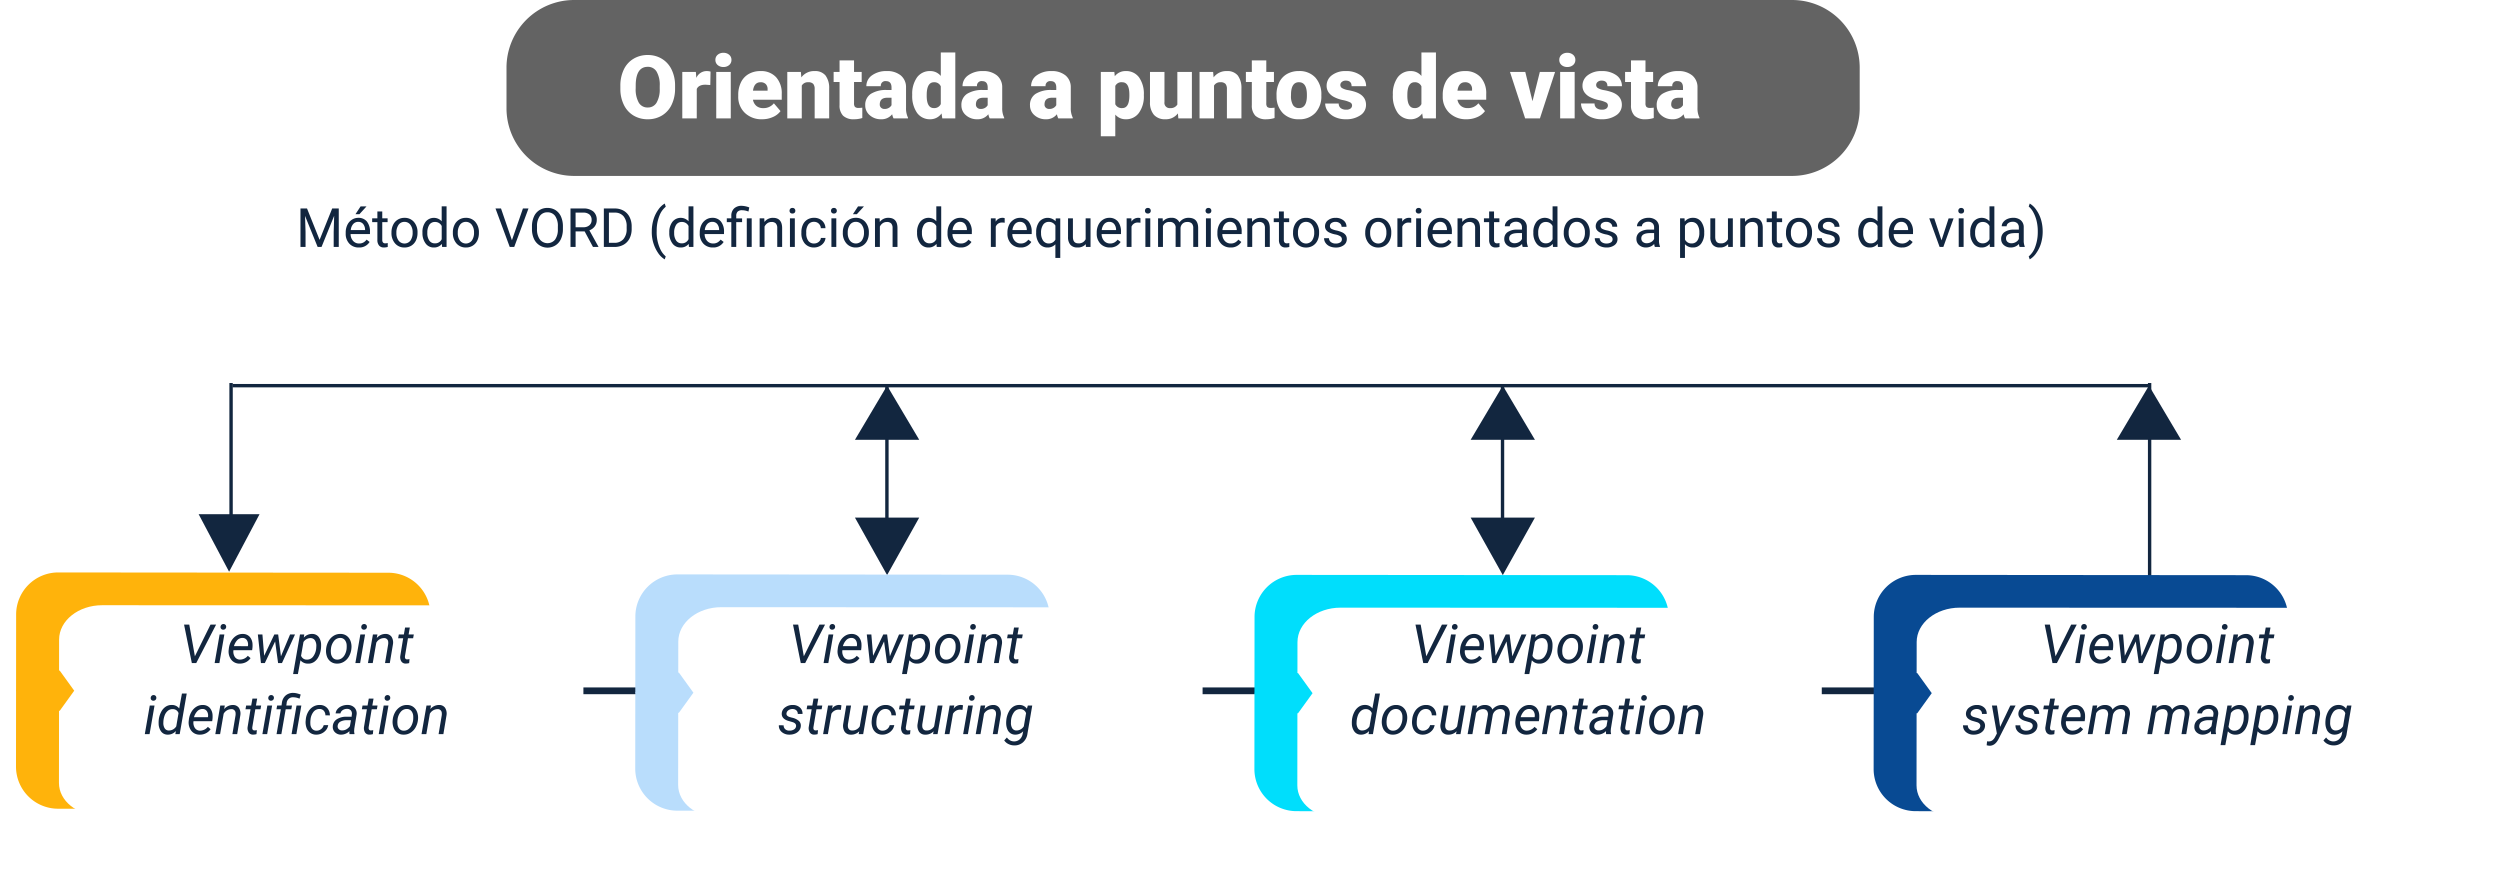 <svg xmlns="http://www.w3.org/2000/svg" xmlns:xlink="http://www.w3.org/1999/xlink" width="738.988" height="259.221" viewBox="0 0 738.988 259.221">
  <defs>
    <filter id="Trazado_121018" x="0" y="161.467" width="189.898" height="97.03" filterUnits="userSpaceOnUse">
      <feOffset dx="5.81" dy="5.81" input="SourceAlpha"/>
      <feGaussianBlur stdDeviation="5.81" result="blur"/>
      <feFlood flood-opacity="0.302"/>
      <feComposite operator="in" in2="blur"/>
      <feComposite in="SourceGraphic"/>
    </filter>
    <filter id="Trazado_121021" x="183.026" y="162.046" width="189.898" height="97.03" filterUnits="userSpaceOnUse">
      <feOffset dx="5.81" dy="5.81" input="SourceAlpha"/>
      <feGaussianBlur stdDeviation="5.81" result="blur-2"/>
      <feFlood flood-opacity="0.302"/>
      <feComposite operator="in" in2="blur-2"/>
      <feComposite in="SourceGraphic"/>
    </filter>
    <filter id="Trazado_121024" x="366.056" y="162.19" width="189.898" height="97.03" filterUnits="userSpaceOnUse">
      <feOffset dx="5.81" dy="5.81" input="SourceAlpha"/>
      <feGaussianBlur stdDeviation="5.81" result="blur-3"/>
      <feFlood flood-opacity="0.302"/>
      <feComposite operator="in" in2="blur-3"/>
      <feComposite in="SourceGraphic"/>
    </filter>
    <filter id="Trazado_121027" x="549.09" y="162.191" width="189.898" height="97.03" filterUnits="userSpaceOnUse">
      <feOffset dx="5.81" dy="5.81" input="SourceAlpha"/>
      <feGaussianBlur stdDeviation="5.81" result="blur-4"/>
      <feFlood flood-opacity="0.302"/>
      <feComposite operator="in" in2="blur-4"/>
      <feComposite in="SourceGraphic"/>
    </filter>
  </defs>
  <g id="Grupo_132142" data-name="Grupo 132142" transform="translate(-700.282 -645)">
    <path id="Trazado_191829" data-name="Trazado 191829" d="M0,0H405.3" transform="translate(866.811 849.202)" fill="none" stroke="#12263f" stroke-width="2"/>
    <path id="Trazado_191830" data-name="Trazado 191830" d="M0,52.73V0" transform="translate(768.587 758.216)" fill="none" stroke="#12263f" stroke-width="1"/>
    <path id="Trazado_191831" data-name="Trazado 191831" d="M0,58.02V0" transform="translate(1335.697 758.216)" fill="none" stroke="#12263f" stroke-width="1"/>
    <path id="Trazado_191832" data-name="Trazado 191832" d="M567,0H0" transform="translate(769 759)" fill="none" stroke="#12263f" stroke-width="1"/>
    <path id="Trazado_121029" data-name="Trazado 121029" d="M0,53.764V0" transform="translate(962.449 759.25)" fill="none" stroke="#12263f" stroke-width="1"/>
    <path id="Trazado_191842" data-name="Trazado 191842" d="M9.5,0,19,16H0Z" transform="translate(953 759)" fill="#12263f"/>
    <path id="Trazado_191843" data-name="Trazado 191843" d="M9.5,0,19,17H0Z" transform="translate(972 815) rotate(180)" fill="#12263f"/>
    <path id="Trazado_191844" data-name="Trazado 191844" d="M0,53.764V0" transform="translate(1144.421 759.25)" fill="none" stroke="#12263f" stroke-width="1"/>
    <path id="Trazado_191845" data-name="Trazado 191845" d="M9.5,0,19,16H0Z" transform="translate(1135 759)" fill="#12263f"/>
    <path id="Trazado_191846" data-name="Trazado 191846" d="M9.5,0,19,17H0Z" transform="translate(1154 815) rotate(180)" fill="#12263f"/>
    <path id="Trazado_191833" data-name="Trazado 191833" d="M9.5,0,19,16H0Z" transform="translate(1326 759)" fill="#12263f"/>
    <path id="Trazado_191834" data-name="Trazado 191834" d="M9,0l9,17H0Z" transform="translate(777 814) rotate(180)" fill="#12263f"/>
    <path id="Trazado_121017" data-name="Trazado 121017" d="M155.82,27.37h4.415a5.679,5.679,0,0,1,5.676,5.676V52.96a5.679,5.679,0,0,1-5.676,5.676H155.82V27.37Z" transform="translate(704.999 806.175)" fill="#ffb30b"/>
    <path id="Trazado_191847" data-name="Trazado 191847" d="M12.45,0H57.392a12.45,12.45,0,0,1,12.45,12.45v97.569a12.45,12.45,0,0,1-12.45,12.45H12.45A12.45,12.45,0,0,1,0,110.019V12.45A12.45,12.45,0,0,1,12.45,0Z" transform="translate(827.53 814.308) rotate(90.05)" fill="#ffb30b"/>
    <g transform="matrix(1, 0, 0, 1, 700.28, 645)" filter="url(#Trazado_121018)">
      <path id="Trazado_121018-2" data-name="Trazado 121018" d="M11.831,22.594c0-5.625,5.707-10.174,12.728-10.174l130.162.052c6.69,0,12.107,4.343,12.107,9.7L166.787,64.9c0,5.356-5.428,9.688-12.118,9.688L23.753,74.539c-6.617,0-11.973-4.291-11.963-9.585l.041-42.36Z" transform="translate(-0.17 160.67)" fill="#fff"/>
    </g>
    <path id="Trazado_121019" data-name="Trazado 121019" d="M18.042,36.73H9.46L5.18,42.675,9.46,48.62h8.582l4.291-5.945Z" transform="translate(699.888 806.492)" fill="#ffb30b"/>
    <path id="Trazado_121020" data-name="Trazado 121020" d="M332.84,27.93h4.415a5.679,5.679,0,0,1,5.676,5.676V53.52a5.679,5.679,0,0,1-5.676,5.676H332.84V27.93Z" transform="translate(711.006 806.194)" fill="#b9ddfc"/>
    <path id="Trazado_191848" data-name="Trazado 191848" d="M12.45,0H57.392a12.45,12.45,0,0,1,12.45,12.45v97.569a12.45,12.45,0,0,1-12.45,12.45H12.45A12.45,12.45,0,0,1,0,110.019V12.45A12.45,12.45,0,0,1,12.45,0Z" transform="translate(1010.573 814.887) rotate(90.05)" fill="#b9ddfc"/>
    <g transform="matrix(1, 0, 0, 1, 700.28, 645)" filter="url(#Trazado_121021)">
      <path id="Trazado_121021-2" data-name="Trazado 121021" d="M188.851,23.154c0-5.625,5.707-10.174,12.728-10.174l130.162.052c6.69,0,12.107,4.343,12.107,9.7l-.041,42.732c0,5.356-5.428,9.688-12.118,9.688L200.773,75.1c-6.617,0-11.973-4.291-11.963-9.585l.041-42.36Z" transform="translate(5.84 160.69)" fill="#fff"/>
    </g>
    <path id="Trazado_121022" data-name="Trazado 121022" d="M195.062,37.3h-8.571L182.2,43.245l4.291,5.945h8.571l4.291-5.945Z" transform="translate(705.895 806.512)" fill="#b9ddfc"/>
    <path id="Trazado_121023" data-name="Trazado 121023" d="M509.86,28.5h4.415a5.679,5.679,0,0,1,5.676,5.676V54.09a5.679,5.679,0,0,1-5.676,5.676H509.86V28.5h0Z" transform="translate(717.005 805.768)" fill="#00defc"/>
    <path id="Trazado_191849" data-name="Trazado 191849" d="M12.45,0H57.392a12.45,12.45,0,0,1,12.45,12.45v97.569a12.45,12.45,0,0,1-12.45,12.45H12.45A12.45,12.45,0,0,1,0,110.019V12.45A12.45,12.45,0,0,1,12.45,0Z" transform="translate(1193.598 815.03) rotate(90.05)" fill="#00defc"/>
    <g transform="matrix(1, 0, 0, 1, 700.28, 645)" filter="url(#Trazado_121024)">
      <path id="Trazado_121024-2" data-name="Trazado 121024" d="M365.881,23.724c0-5.625,5.707-10.174,12.728-10.174l130.161.052c6.69,0,12.107,4.343,12.107,9.7l-.041,42.732c0,5.356-5.428,9.688-12.118,9.688L377.8,75.669c-6.617,0-11.973-4.291-11.963-9.585l.041-42.36Z" transform="translate(11.84 160.26)" fill="#fff"/>
    </g>
    <path id="Trazado_121025" data-name="Trazado 121025" d="M372.082,37.87h-8.571l-4.291,5.945,4.291,5.935h8.571l4.291-5.935Z" transform="translate(711.894 806.086)" fill="#00defc"/>
    <path id="Trazado_121026" data-name="Trazado 121026" d="M686.89,29.07H691.3a5.679,5.679,0,0,1,5.676,5.676V54.66a5.679,5.679,0,0,1-5.676,5.676H686.89V29.07Z" transform="translate(723.019 805.198)" fill="#084a93"/>
    <path id="Trazado_191850" data-name="Trazado 191850" d="M12.45,0H57.392a12.45,12.45,0,0,1,12.45,12.45v97.569a12.45,12.45,0,0,1-12.45,12.45H12.45A12.45,12.45,0,0,1,0,110.019V12.45A12.45,12.45,0,0,1,12.45,0Z" transform="translate(1376.639 815.03) rotate(90.05)" fill="#084a93"/>
    <g transform="matrix(1, 0, 0, 1, 700.28, 645)" filter="url(#Trazado_121027)">
      <path id="Trazado_121027-2" data-name="Trazado 121027" d="M542.9,24.294c0-5.625,5.707-10.174,12.728-10.174l130.162.052c6.69,0,12.107,4.343,12.107,9.7L697.857,66.6c0,5.356-5.428,9.688-12.118,9.688l-130.916-.052c-6.617,0-11.973-4.291-11.963-9.585l.041-42.36Z" transform="translate(17.85 159.69)" fill="#fff"/>
    </g>
    <path id="Trazado_121028" data-name="Trazado 121028" d="M549.112,38.44h-8.582l-4.291,5.935,4.291,5.945h8.582l4.28-5.945Z" transform="translate(717.907 805.516)" fill="#084a93"/>
    <path id="Trazado_191835" data-name="Trazado 191835" d="M-30.109-2.008l4.617-9.367h1.656L-29.711,0h-1.3l-2.3-11.375h1.539ZM-22.867,0h-1.406L-22.8-8.453H-21.4ZM-21.7-11.539a.774.774,0,0,1,.6.215.8.8,0,0,1,.238.605.849.849,0,0,1-.238.6.855.855,0,0,1-.6.25.779.779,0,0,1-.6-.211.764.764,0,0,1-.227-.594.886.886,0,0,1,.234-.609A.826.826,0,0,1-21.7-11.539Zm4.8,11.7a3.048,3.048,0,0,1-2.469-1.164,4.006,4.006,0,0,1-.75-2.9l.039-.336a5.624,5.624,0,0,1,.746-2.3,4.339,4.339,0,0,1,1.5-1.566,3.491,3.491,0,0,1,1.906-.5,2.688,2.688,0,0,1,2.047.867,3.566,3.566,0,0,1,.813,2.266A6.621,6.621,0,0,1-13.1-4.461l-.086.648h-5.523a2.856,2.856,0,0,0,.379,1.953,1.8,1.8,0,0,0,1.551.836,3.007,3.007,0,0,0,2.313-1.125l.813.688a3.718,3.718,0,0,1-1.371,1.2A3.886,3.886,0,0,1-16.9.156ZM-16-7.43a2.066,2.066,0,0,0-1.527.594A4.22,4.22,0,0,0-18.562-5l4.109.008.031-.125a2.313,2.313,0,0,0-.316-1.637A1.488,1.488,0,0,0-16-7.43ZM-4.672-2l2.7-6.453H-.516L-4.367,0H-5.516l-.875-6.391L-9.437,0h-1.148L-11.5-8.453h1.352l.516,6.3,3-6.3h1.141ZM7.141-4.187a6.707,6.707,0,0,1-.7,2.32A3.949,3.949,0,0,1,5.109-.324,3.058,3.058,0,0,1,3.344.164a2.815,2.815,0,0,1-2.25-.992L.336,3.25H-1.078L.953-8.453l1.281-.008-.156.945A3.207,3.207,0,0,1,4.586-8.609a2.358,2.358,0,0,1,1.9.9A3.954,3.954,0,0,1,7.2-5.32a8.413,8.413,0,0,1-.039.969ZM5.75-4.348,5.789-5a2.969,2.969,0,0,0-.434-1.744A1.525,1.525,0,0,0,4.1-7.383,2.508,2.508,0,0,0,1.984-6.22L1.273-2.17A1.769,1.769,0,0,0,2.984-1.016a2.224,2.224,0,0,0,1.793-.823A4.777,4.777,0,0,0,5.75-4.348Zm7.219-4.262a3.047,3.047,0,0,1,1.82.578A3.285,3.285,0,0,1,15.91-6.48a4.8,4.8,0,0,1,.246,2.16l-.016.172a5.685,5.685,0,0,1-.734,2.23A4.309,4.309,0,0,1,13.891-.367a3.7,3.7,0,0,1-2.039.523,3.052,3.052,0,0,1-1.816-.578A3.21,3.21,0,0,1,8.922-1.953a4.931,4.931,0,0,1-.25-2.133,5.76,5.76,0,0,1,.711-2.359A4.409,4.409,0,0,1,10.91-8.066,3.652,3.652,0,0,1,12.969-8.609ZM10.094-4.078a4.8,4.8,0,0,0,0,1.023,2.507,2.507,0,0,0,.551,1.469,1.653,1.653,0,0,0,1.262.57,2.253,2.253,0,0,0,1.3-.348,2.919,2.919,0,0,0,1-1.121,4.721,4.721,0,0,0,.523-1.664,7.494,7.494,0,0,0,.023-1.211,2.6,2.6,0,0,0-.57-1.492,1.69,1.69,0,0,0-1.266-.578,2.3,2.3,0,0,0-1.859.859,4.245,4.245,0,0,0-.945,2.313ZM18.734,0H17.328L18.8-8.453H20.2ZM19.9-11.539a.774.774,0,0,1,.6.215.8.8,0,0,1,.238.605.849.849,0,0,1-.238.6.855.855,0,0,1-.6.25.779.779,0,0,1-.6-.211.764.764,0,0,1-.227-.594.886.886,0,0,1,.234-.609A.826.826,0,0,1,19.9-11.539Zm3.953,3.078-.2,1.07a3.333,3.333,0,0,1,2.594-1.219,2.1,2.1,0,0,1,1.766.828,3.217,3.217,0,0,1,.422,2.242L27.508,0H26.094l.93-5.557a2.962,2.962,0,0,0,.008-.71,1.168,1.168,0,0,0-1.289-1.116,2.661,2.661,0,0,0-2.234,1.358L22.461,0H21.047l1.469-8.453Zm9.57-2.039-.359,2.047H34.6l-.2,1.117H32.875l-.883,5.258a1.833,1.833,0,0,0-.008.375.6.6,0,0,0,.664.609,4.05,4.05,0,0,0,.688-.078L33.227.008A3.847,3.847,0,0,1,32.2.148,1.476,1.476,0,0,1,30.93-.473,2.4,2.4,0,0,1,30.6-2.1l.859-5.234H29.969l.2-1.117h1.492l.359-2.047ZM-43.508,21h-1.406l1.469-8.453h1.406Zm1.164-11.539a.774.774,0,0,1,.6.215.8.8,0,0,1,.238.605.849.849,0,0,1-.238.6.855.855,0,0,1-.6.25.779.779,0,0,1-.6-.211.764.764,0,0,1-.227-.594.886.886,0,0,1,.234-.609A.826.826,0,0,1-42.344,9.461Zm1.555,7.3a6.578,6.578,0,0,1,.711-2.328,4.03,4.03,0,0,1,1.367-1.555,3.127,3.127,0,0,1,1.789-.492,2.64,2.64,0,0,1,2.172,1.031L-33.937,9h1.414L-34.6,21h-1.289l.148-.906a3.116,3.116,0,0,1-2.469,1.063,2.335,2.335,0,0,1-1.867-.918,4,4,0,0,1-.75-2.379A7.6,7.6,0,0,1-40.789,16.758Zm1.359.808a2.929,2.929,0,0,0,.4,1.732,1.437,1.437,0,0,0,1.234.632,2.554,2.554,0,0,0,2.18-1.233l.672-3.9a1.754,1.754,0,0,0-1.7-1.186,2.143,2.143,0,0,0-1.473.5,3.256,3.256,0,0,0-.969,1.475A6.082,6.082,0,0,0-39.43,17.565Zm10.719,3.591a3.048,3.048,0,0,1-2.469-1.164,4.006,4.006,0,0,1-.75-2.9l.039-.336a5.624,5.624,0,0,1,.746-2.3,4.339,4.339,0,0,1,1.5-1.566,3.491,3.491,0,0,1,1.906-.5,2.688,2.688,0,0,1,2.047.867,3.566,3.566,0,0,1,.813,2.266,6.621,6.621,0,0,1-.031,1.016l-.086.648h-5.523a2.856,2.856,0,0,0,.379,1.953,1.8,1.8,0,0,0,1.551.836,3.007,3.007,0,0,0,2.313-1.125l.813.688a3.718,3.718,0,0,1-1.371,1.2A3.886,3.886,0,0,1-28.711,21.156Zm.9-7.586a2.066,2.066,0,0,0-1.527.594A4.22,4.22,0,0,0-30.375,16l4.109.008.031-.125a2.313,2.313,0,0,0-.316-1.637A1.488,1.488,0,0,0-27.812,13.57Zm6.547-1.031-.2,1.07a3.333,3.333,0,0,1,2.594-1.219,2.1,2.1,0,0,1,1.766.828,3.217,3.217,0,0,1,.422,2.242L-17.609,21h-1.414l.93-5.557a2.962,2.962,0,0,0,.008-.71,1.168,1.168,0,0,0-1.289-1.116,2.661,2.661,0,0,0-2.234,1.358L-22.656,21H-24.07l1.469-8.453ZM-11.7,10.5l-.359,2.047h1.539l-.2,1.117h-1.531l-.883,5.258a1.833,1.833,0,0,0-.008.375.6.6,0,0,0,.664.609,4.05,4.05,0,0,0,.688-.078l-.109,1.18a3.847,3.847,0,0,1-1.031.141,1.476,1.476,0,0,1-1.266-.621,2.4,2.4,0,0,1-.328-1.629l.859-5.234h-1.492l.2-1.117h1.492L-13.1,10.5ZM-8.75,21h-1.406l1.469-8.453h1.406ZM-7.586,9.461a.774.774,0,0,1,.6.215.8.8,0,0,1,.238.605.849.849,0,0,1-.238.6.855.855,0,0,1-.6.25.779.779,0,0,1-.6-.211.764.764,0,0,1-.227-.594.886.886,0,0,1,.234-.609A.826.826,0,0,1-7.586,9.461ZM-5.969,21-4.7,13.664h-1.3l.2-1.117,1.3-.008.109-.781A3.4,3.4,0,0,1-3.242,9.547,3.375,3.375,0,0,1-.977,8.82,4.73,4.73,0,0,1,.1,8.973q.52.137,1.066.324L.82,10.531a4.425,4.425,0,0,0-1.75-.414,1.834,1.834,0,0,0-2.055,1.75l-.1.68h1.68l-.2,1.117H-3.273L-4.547,21Zm5.859,0H-1.531l1.469-8.453H1.359ZM5.8,19.984a2.145,2.145,0,0,0,1.367-.441,2.1,2.1,0,0,0,.8-1.2L9.3,18.336a3.014,3.014,0,0,1-.637,1.453,3.68,3.68,0,0,1-2.926,1.367,3.017,3.017,0,0,1-1.785-.551,3.084,3.084,0,0,1-1.074-1.492,4.972,4.972,0,0,1-.234-2.152l.039-.391a5.605,5.605,0,0,1,.711-2.18,4.11,4.11,0,0,1,1.469-1.5,3.648,3.648,0,0,1,2-.5,2.857,2.857,0,0,1,2.125.891,3.08,3.08,0,0,1,.8,2.18l-1.32-.008a2.029,2.029,0,0,0-.461-1.34,1.607,1.607,0,0,0-1.2-.543,2.254,2.254,0,0,0-1.832.82,4.3,4.3,0,0,0-.91,2.359l-.023.2a6.776,6.776,0,0,0-.016,1.031,2.355,2.355,0,0,0,.516,1.445A1.656,1.656,0,0,0,5.8,19.984ZM15.609,21a1.894,1.894,0,0,1-.055-.445l.023-.445a3.465,3.465,0,0,1-2.469,1.047,2.526,2.526,0,0,1-1.816-.707,2.14,2.14,0,0,1-.637-1.73,2.6,2.6,0,0,1,1.176-2.1,5.005,5.005,0,0,1,2.887-.754l1.477.008.094-.672A1.545,1.545,0,0,0,16,14a1.414,1.414,0,0,0-1.113-.457A2.181,2.181,0,0,0,13.6,13.9a1.513,1.513,0,0,0-.684.98l-1.422.008a2.266,2.266,0,0,1,.578-1.316,3.363,3.363,0,0,1,1.3-.891,4.215,4.215,0,0,1,1.648-.3,2.8,2.8,0,0,1,2.055.8,2.484,2.484,0,0,1,.617,2.043l-.687,4.188-.039.6a2.949,2.949,0,0,0,.094.852L17.047,21Zm-2.219-1.094a2.466,2.466,0,0,0,1.285-.324,3.254,3.254,0,0,0,1.043-.941l.3-1.742-1.07-.008a4.054,4.054,0,0,0-2.047.422,1.554,1.554,0,0,0-.8,1.2,1.21,1.21,0,0,0,.277.988A1.321,1.321,0,0,0,13.391,19.906ZM22.7,10.5l-.359,2.047h1.539l-.2,1.117H22.148l-.883,5.258a1.833,1.833,0,0,0-.008.375.6.6,0,0,0,.664.609,4.05,4.05,0,0,0,.688-.078l-.109,1.18a3.847,3.847,0,0,1-1.031.141,1.476,1.476,0,0,1-1.266-.621,2.4,2.4,0,0,1-.328-1.629l.859-5.234H19.242l.2-1.117H20.93l.359-2.047ZM25.641,21H24.234L25.7,12.547h1.406ZM26.8,9.461a.774.774,0,0,1,.6.215.8.8,0,0,1,.238.605.834.834,0,0,1-.836.852.779.779,0,0,1-.6-.211.764.764,0,0,1-.227-.594.886.886,0,0,1,.234-.609A.826.826,0,0,1,26.8,9.461Zm5.844,2.93a3.047,3.047,0,0,1,1.82.578A3.285,3.285,0,0,1,35.59,14.52a4.8,4.8,0,0,1,.246,2.16l-.016.172a5.685,5.685,0,0,1-.734,2.23,4.309,4.309,0,0,1-1.516,1.551,3.7,3.7,0,0,1-2.039.523,3.052,3.052,0,0,1-1.816-.578A3.21,3.21,0,0,1,28.6,19.047a4.931,4.931,0,0,1-.25-2.133,5.76,5.76,0,0,1,.711-2.359,4.409,4.409,0,0,1,1.527-1.621A3.652,3.652,0,0,1,32.648,12.391Zm-2.875,4.531a4.8,4.8,0,0,0,0,1.023,2.507,2.507,0,0,0,.551,1.469,1.653,1.653,0,0,0,1.262.57,2.253,2.253,0,0,0,1.3-.348,2.919,2.919,0,0,0,1-1.121,4.721,4.721,0,0,0,.523-1.664,7.494,7.494,0,0,0,.023-1.211,2.6,2.6,0,0,0-.57-1.492,1.69,1.69,0,0,0-1.266-.578,2.3,2.3,0,0,0-1.859.859,4.245,4.245,0,0,0-.945,2.313Zm9.914-4.383-.2,1.07a3.333,3.333,0,0,1,2.594-1.219,2.1,2.1,0,0,1,1.766.828,3.217,3.217,0,0,1,.422,2.242L43.344,21H41.93l.93-5.557a2.962,2.962,0,0,0,.008-.71,1.168,1.168,0,0,0-1.289-1.116,2.661,2.661,0,0,0-2.234,1.358L38.3,21H36.883l1.469-8.453Z" transform="translate(788 841)" fill="#12263f"/>
    <path id="Trazado_191836" data-name="Trazado 191836" d="M-30.109-2.008l4.617-9.367h1.656L-29.711,0h-1.3l-2.3-11.375h1.539ZM-22.867,0h-1.406L-22.8-8.453H-21.4ZM-21.7-11.539a.774.774,0,0,1,.6.215.8.8,0,0,1,.238.605.849.849,0,0,1-.238.6.855.855,0,0,1-.6.25.779.779,0,0,1-.6-.211.764.764,0,0,1-.227-.594.886.886,0,0,1,.234-.609A.826.826,0,0,1-21.7-11.539Zm4.8,11.7a3.048,3.048,0,0,1-2.469-1.164,4.006,4.006,0,0,1-.75-2.9l.039-.336a5.624,5.624,0,0,1,.746-2.3,4.339,4.339,0,0,1,1.5-1.566,3.491,3.491,0,0,1,1.906-.5,2.688,2.688,0,0,1,2.047.867,3.566,3.566,0,0,1,.813,2.266A6.621,6.621,0,0,1-13.1-4.461l-.086.648h-5.523a2.856,2.856,0,0,0,.379,1.953,1.8,1.8,0,0,0,1.551.836,3.007,3.007,0,0,0,2.313-1.125l.813.688a3.718,3.718,0,0,1-1.371,1.2A3.886,3.886,0,0,1-16.9.156ZM-16-7.43a2.066,2.066,0,0,0-1.527.594A4.22,4.22,0,0,0-18.562-5l4.109.008.031-.125a2.313,2.313,0,0,0-.316-1.637A1.488,1.488,0,0,0-16-7.43ZM-4.672-2l2.7-6.453H-.516L-4.367,0H-5.516l-.875-6.391L-9.437,0h-1.148L-11.5-8.453h1.352l.516,6.3,3-6.3h1.141ZM7.141-4.187a6.707,6.707,0,0,1-.7,2.32A3.949,3.949,0,0,1,5.109-.324,3.058,3.058,0,0,1,3.344.164a2.815,2.815,0,0,1-2.25-.992L.336,3.25H-1.078L.953-8.453l1.281-.008-.156.945A3.207,3.207,0,0,1,4.586-8.609a2.358,2.358,0,0,1,1.9.9A3.954,3.954,0,0,1,7.2-5.32a8.413,8.413,0,0,1-.039.969ZM5.75-4.348,5.789-5a2.969,2.969,0,0,0-.434-1.744A1.525,1.525,0,0,0,4.1-7.383,2.508,2.508,0,0,0,1.984-6.22L1.273-2.17A1.769,1.769,0,0,0,2.984-1.016a2.224,2.224,0,0,0,1.793-.823A4.777,4.777,0,0,0,5.75-4.348Zm7.219-4.262a3.047,3.047,0,0,1,1.82.578A3.285,3.285,0,0,1,15.91-6.48a4.8,4.8,0,0,1,.246,2.16l-.016.172a5.685,5.685,0,0,1-.734,2.23A4.309,4.309,0,0,1,13.891-.367a3.7,3.7,0,0,1-2.039.523,3.052,3.052,0,0,1-1.816-.578A3.21,3.21,0,0,1,8.922-1.953a4.931,4.931,0,0,1-.25-2.133,5.76,5.76,0,0,1,.711-2.359A4.409,4.409,0,0,1,10.91-8.066,3.652,3.652,0,0,1,12.969-8.609ZM10.094-4.078a4.8,4.8,0,0,0,0,1.023,2.507,2.507,0,0,0,.551,1.469,1.653,1.653,0,0,0,1.262.57,2.253,2.253,0,0,0,1.3-.348,2.919,2.919,0,0,0,1-1.121,4.721,4.721,0,0,0,.523-1.664,7.494,7.494,0,0,0,.023-1.211,2.6,2.6,0,0,0-.57-1.492,1.69,1.69,0,0,0-1.266-.578,2.3,2.3,0,0,0-1.859.859,4.245,4.245,0,0,0-.945,2.313ZM18.734,0H17.328L18.8-8.453H20.2ZM19.9-11.539a.774.774,0,0,1,.6.215.8.8,0,0,1,.238.605.849.849,0,0,1-.238.6.855.855,0,0,1-.6.25.779.779,0,0,1-.6-.211.764.764,0,0,1-.227-.594.886.886,0,0,1,.234-.609A.826.826,0,0,1,19.9-11.539Zm3.953,3.078-.2,1.07a3.333,3.333,0,0,1,2.594-1.219,2.1,2.1,0,0,1,1.766.828,3.217,3.217,0,0,1,.422,2.242L27.508,0H26.094l.93-5.557a2.962,2.962,0,0,0,.008-.71,1.168,1.168,0,0,0-1.289-1.116,2.661,2.661,0,0,0-2.234,1.358L22.461,0H21.047l1.469-8.453Zm9.57-2.039-.359,2.047H34.6l-.2,1.117H32.875l-.883,5.258a1.833,1.833,0,0,0-.008.375.6.6,0,0,0,.664.609,4.05,4.05,0,0,0,.688-.078L33.227.008A3.847,3.847,0,0,1,32.2.148,1.476,1.476,0,0,1,30.93-.473,2.4,2.4,0,0,1,30.6-2.1l.859-5.234H29.969l.2-1.117h1.492l.359-2.047ZM-32.41,18.711q.117-.875-.961-1.234l-1.469-.43q-1.859-.641-1.8-2.125a2.341,2.341,0,0,1,1.02-1.832,3.631,3.631,0,0,1,2.27-.7,3.027,3.027,0,0,1,2.082.746,2.363,2.363,0,0,1,.77,1.9l-1.406-.008A1.319,1.319,0,0,0-32.3,14a1.576,1.576,0,0,0-1.1-.414,2.059,2.059,0,0,0-1.266.359,1.316,1.316,0,0,0-.57.922q-.1.734.9,1.07l.711.2a4.578,4.578,0,0,1,2.063.977A1.865,1.865,0,0,1-31,18.6a2.37,2.37,0,0,1-.516,1.375,2.948,2.948,0,0,1-1.25.895,4.18,4.18,0,0,1-1.664.285,3.3,3.3,0,0,1-2.219-.785,2.427,2.427,0,0,1-.844-1.98l1.414.008a1.5,1.5,0,0,0,.453,1.141,1.732,1.732,0,0,0,1.242.43,2.436,2.436,0,0,0,1.336-.324A1.247,1.247,0,0,0-32.41,18.711Zm6.578-8.211-.359,2.047h1.539l-.2,1.117h-1.531l-.883,5.258a1.833,1.833,0,0,0-.008.375.6.6,0,0,0,.664.609,4.05,4.05,0,0,0,.688-.078l-.109,1.18a3.847,3.847,0,0,1-1.031.141,1.476,1.476,0,0,1-1.266-.621,2.4,2.4,0,0,1-.328-1.629l.859-5.234h-1.492l.2-1.117H-27.6l.359-2.047Zm6.672,3.336-.664-.07a2.42,2.42,0,0,0-2.141,1.227L-23,21h-1.414l1.469-8.453,1.367-.008-.211.984a2.527,2.527,0,0,1,2.117-1.148,2.594,2.594,0,0,1,.672.117Zm5.438,6.328a3.265,3.265,0,0,1-2.523.992,2.107,2.107,0,0,1-1.793-.867,3.317,3.317,0,0,1-.434-2.281l.906-5.461h1.414l-.914,5.484a3.643,3.643,0,0,0-.016.672,1.4,1.4,0,0,0,.336.883,1.146,1.146,0,0,0,.828.344A2.537,2.537,0,0,0-13.574,18.7l1.063-6.156H-11.1L-12.566,21H-13.9Zm6.836-.18a2.145,2.145,0,0,0,1.367-.441,2.1,2.1,0,0,0,.8-1.2l1.336-.008a3.014,3.014,0,0,1-.637,1.453,3.553,3.553,0,0,1-1.309,1.023,3.551,3.551,0,0,1-1.617.344,3.017,3.017,0,0,1-1.785-.551,3.084,3.084,0,0,1-1.074-1.492,4.972,4.972,0,0,1-.234-2.152L-10,16.57a5.605,5.605,0,0,1,.711-2.18,4.11,4.11,0,0,1,1.469-1.5,3.648,3.648,0,0,1,2-.5,2.857,2.857,0,0,1,2.125.891,3.08,3.08,0,0,1,.8,2.18l-1.32-.008a2.029,2.029,0,0,0-.461-1.34,1.607,1.607,0,0,0-1.2-.543,2.254,2.254,0,0,0-1.832.82,4.3,4.3,0,0,0-.91,2.359l-.023.2a6.776,6.776,0,0,0-.016,1.031,2.355,2.355,0,0,0,.516,1.445A1.656,1.656,0,0,0-6.887,19.984ZM1.48,10.5l-.359,2.047H2.66l-.2,1.117H.934L.051,18.922a1.833,1.833,0,0,0-.008.375.6.6,0,0,0,.664.609,4.05,4.05,0,0,0,.688-.078l-.109,1.18a3.847,3.847,0,0,1-1.031.141,1.476,1.476,0,0,1-1.266-.621A2.4,2.4,0,0,1-1.34,18.9l.859-5.234H-1.973l.2-1.117H-.285L.074,10.5Zm6.781,9.664a3.265,3.265,0,0,1-2.523.992,2.107,2.107,0,0,1-1.793-.867,3.317,3.317,0,0,1-.434-2.281l.906-5.461H5.832l-.914,5.484A3.643,3.643,0,0,0,4.9,18.7a1.4,1.4,0,0,0,.336.883,1.146,1.146,0,0,0,.828.344A2.537,2.537,0,0,0,8.41,18.7l1.063-6.156h1.414L9.418,21H8.082Zm8.523-6.328-.664-.07a2.42,2.42,0,0,0-2.141,1.227L12.941,21H11.527L13,12.547l1.367-.008-.211.984a2.527,2.527,0,0,1,2.117-1.148,2.594,2.594,0,0,1,.672.117ZM18.387,21H16.98l1.469-8.453h1.406ZM19.551,9.461a.774.774,0,0,1,.6.215.8.8,0,0,1,.238.605.834.834,0,0,1-.836.852.779.779,0,0,1-.6-.211.764.764,0,0,1-.227-.594.886.886,0,0,1,.234-.609A.826.826,0,0,1,19.551,9.461ZM23.5,12.539l-.2,1.07a3.333,3.333,0,0,1,2.594-1.219,2.1,2.1,0,0,1,1.766.828,3.217,3.217,0,0,1,.422,2.242L27.16,21H25.746l.93-5.557a2.962,2.962,0,0,0,.008-.71,1.168,1.168,0,0,0-1.289-1.116,2.661,2.661,0,0,0-2.234,1.358L22.113,21H20.7l1.469-8.453Zm6.25,4.219a6.889,6.889,0,0,1,.746-2.4,3.9,3.9,0,0,1,1.359-1.508,3.151,3.151,0,0,1,1.754-.465,2.6,2.6,0,0,1,2.219,1.109l.281-.945h1.3L36,20.82a4.113,4.113,0,0,1-1.312,2.59,3.7,3.7,0,0,1-2.68.926,3.8,3.8,0,0,1-1.645-.406,3.127,3.127,0,0,1-1.238-1.07l.8-.867a2.536,2.536,0,0,0,3.73.6,2.9,2.9,0,0,0,.926-1.687l.156-.75a3.2,3.2,0,0,1-2.414,1,2.486,2.486,0,0,1-1.371-.426,2.589,2.589,0,0,1-.9-1.164,4.759,4.759,0,0,1-.352-1.7A8.733,8.733,0,0,1,29.754,16.758Zm1.367.8a2.974,2.974,0,0,0,.387,1.728,1.461,1.461,0,0,0,1.238.644,2.561,2.561,0,0,0,2.18-1.241l.664-3.878a1.776,1.776,0,0,0-1.7-1.2,2.194,2.194,0,0,0-1.887.936,4.878,4.878,0,0,0-.871,2.614Z" transform="translate(968 841)" fill="#12263f"/>
    <path id="Trazado_191837" data-name="Trazado 191837" d="M-30.109-2.008l4.617-9.367h1.656L-29.711,0h-1.3l-2.3-11.375h1.539ZM-22.867,0h-1.406L-22.8-8.453H-21.4ZM-21.7-11.539a.774.774,0,0,1,.6.215.8.8,0,0,1,.238.605.849.849,0,0,1-.238.6.855.855,0,0,1-.6.25.779.779,0,0,1-.6-.211.764.764,0,0,1-.227-.594.886.886,0,0,1,.234-.609A.826.826,0,0,1-21.7-11.539Zm4.8,11.7a3.048,3.048,0,0,1-2.469-1.164,4.006,4.006,0,0,1-.75-2.9l.039-.336a5.624,5.624,0,0,1,.746-2.3,4.339,4.339,0,0,1,1.5-1.566,3.491,3.491,0,0,1,1.906-.5,2.688,2.688,0,0,1,2.047.867,3.566,3.566,0,0,1,.813,2.266A6.621,6.621,0,0,1-13.1-4.461l-.086.648h-5.523a2.856,2.856,0,0,0,.379,1.953,1.8,1.8,0,0,0,1.551.836,3.007,3.007,0,0,0,2.313-1.125l.813.688a3.718,3.718,0,0,1-1.371,1.2A3.886,3.886,0,0,1-16.9.156ZM-16-7.43a2.066,2.066,0,0,0-1.527.594A4.22,4.22,0,0,0-18.562-5l4.109.008.031-.125a2.313,2.313,0,0,0-.316-1.637A1.488,1.488,0,0,0-16-7.43ZM-4.672-2l2.7-6.453H-.516L-4.367,0H-5.516l-.875-6.391L-9.437,0h-1.148L-11.5-8.453h1.352l.516,6.3,3-6.3h1.141ZM7.141-4.187a6.707,6.707,0,0,1-.7,2.32A3.949,3.949,0,0,1,5.109-.324,3.058,3.058,0,0,1,3.344.164a2.815,2.815,0,0,1-2.25-.992L.336,3.25H-1.078L.953-8.453l1.281-.008-.156.945A3.207,3.207,0,0,1,4.586-8.609a2.358,2.358,0,0,1,1.9.9A3.954,3.954,0,0,1,7.2-5.32a8.413,8.413,0,0,1-.039.969ZM5.75-4.348,5.789-5a2.969,2.969,0,0,0-.434-1.744A1.525,1.525,0,0,0,4.1-7.383,2.508,2.508,0,0,0,1.984-6.22L1.273-2.17A1.769,1.769,0,0,0,2.984-1.016a2.224,2.224,0,0,0,1.793-.823A4.777,4.777,0,0,0,5.75-4.348Zm7.219-4.262a3.047,3.047,0,0,1,1.82.578A3.285,3.285,0,0,1,15.91-6.48a4.8,4.8,0,0,1,.246,2.16l-.016.172a5.685,5.685,0,0,1-.734,2.23A4.309,4.309,0,0,1,13.891-.367a3.7,3.7,0,0,1-2.039.523,3.052,3.052,0,0,1-1.816-.578A3.21,3.21,0,0,1,8.922-1.953a4.931,4.931,0,0,1-.25-2.133,5.76,5.76,0,0,1,.711-2.359A4.409,4.409,0,0,1,10.91-8.066,3.652,3.652,0,0,1,12.969-8.609ZM10.094-4.078a4.8,4.8,0,0,0,0,1.023,2.507,2.507,0,0,0,.551,1.469,1.653,1.653,0,0,0,1.262.57,2.253,2.253,0,0,0,1.3-.348,2.919,2.919,0,0,0,1-1.121,4.721,4.721,0,0,0,.523-1.664,7.494,7.494,0,0,0,.023-1.211,2.6,2.6,0,0,0-.57-1.492,1.69,1.69,0,0,0-1.266-.578,2.3,2.3,0,0,0-1.859.859,4.245,4.245,0,0,0-.945,2.313ZM18.734,0H17.328L18.8-8.453H20.2ZM19.9-11.539a.774.774,0,0,1,.6.215.8.8,0,0,1,.238.605.849.849,0,0,1-.238.6.855.855,0,0,1-.6.25.779.779,0,0,1-.6-.211.764.764,0,0,1-.227-.594.886.886,0,0,1,.234-.609A.826.826,0,0,1,19.9-11.539Zm3.953,3.078-.2,1.07a3.333,3.333,0,0,1,2.594-1.219,2.1,2.1,0,0,1,1.766.828,3.217,3.217,0,0,1,.422,2.242L27.508,0H26.094l.93-5.557a2.962,2.962,0,0,0,.008-.71,1.168,1.168,0,0,0-1.289-1.116,2.661,2.661,0,0,0-2.234,1.358L22.461,0H21.047l1.469-8.453Zm9.57-2.039-.359,2.047H34.6l-.2,1.117H32.875l-.883,5.258a1.833,1.833,0,0,0-.008.375.6.6,0,0,0,.664.609,4.05,4.05,0,0,0,.688-.078L33.227.008A3.847,3.847,0,0,1,32.2.148,1.476,1.476,0,0,1,30.93-.473,2.4,2.4,0,0,1,30.6-2.1l.859-5.234H29.969l.2-1.117h1.492l.359-2.047Zm-85.5,27.258a6.578,6.578,0,0,1,.711-2.328A4.03,4.03,0,0,1-50,12.875a3.127,3.127,0,0,1,1.789-.492,2.64,2.64,0,0,1,2.172,1.031L-45.223,9h1.414l-2.078,12h-1.289l.148-.906A3.116,3.116,0,0,1-49.5,21.156a2.335,2.335,0,0,1-1.867-.918,4,4,0,0,1-.75-2.379A7.6,7.6,0,0,1-52.074,16.758Zm1.359.808a2.929,2.929,0,0,0,.4,1.732,1.437,1.437,0,0,0,1.234.632A2.554,2.554,0,0,0-46.9,18.7l.672-3.9a1.754,1.754,0,0,0-1.7-1.186,2.143,2.143,0,0,0-1.473.5,3.256,3.256,0,0,0-.969,1.475A6.082,6.082,0,0,0-50.715,17.565Zm11.758-5.175a3.047,3.047,0,0,1,1.82.578,3.285,3.285,0,0,1,1.121,1.551,4.8,4.8,0,0,1,.246,2.16l-.016.172a5.685,5.685,0,0,1-.734,2.23,4.309,4.309,0,0,1-1.516,1.551,3.7,3.7,0,0,1-2.039.523,3.052,3.052,0,0,1-1.816-.578A3.21,3.21,0,0,1-43,19.047a4.931,4.931,0,0,1-.25-2.133,5.76,5.76,0,0,1,.711-2.359,4.409,4.409,0,0,1,1.527-1.621A3.652,3.652,0,0,1-38.957,12.391Zm-2.875,4.531a4.8,4.8,0,0,0,0,1.023,2.507,2.507,0,0,0,.551,1.469,1.653,1.653,0,0,0,1.262.57,2.253,2.253,0,0,0,1.3-.348,2.919,2.919,0,0,0,1-1.121,4.721,4.721,0,0,0,.523-1.664,7.494,7.494,0,0,0,.023-1.211,2.6,2.6,0,0,0-.57-1.492,1.69,1.69,0,0,0-1.266-.578,2.3,2.3,0,0,0-1.859.859,4.245,4.245,0,0,0-.945,2.313Zm10.68,3.063a2.145,2.145,0,0,0,1.367-.441,2.1,2.1,0,0,0,.8-1.2l1.336-.008a3.014,3.014,0,0,1-.637,1.453A3.553,3.553,0,0,1-29.6,20.813a3.551,3.551,0,0,1-1.617.344A3.017,3.017,0,0,1-33,20.605a3.084,3.084,0,0,1-1.074-1.492,4.972,4.972,0,0,1-.234-2.152l.039-.391a5.605,5.605,0,0,1,.711-2.18,4.11,4.11,0,0,1,1.469-1.5,3.648,3.648,0,0,1,2-.5,2.857,2.857,0,0,1,2.125.891,3.08,3.08,0,0,1,.8,2.18l-1.32-.008a2.029,2.029,0,0,0-.461-1.34,1.607,1.607,0,0,0-1.2-.543,2.254,2.254,0,0,0-1.832.82,4.3,4.3,0,0,0-.91,2.359l-.023.2a6.776,6.776,0,0,0-.016,1.031,2.355,2.355,0,0,0,.516,1.445A1.656,1.656,0,0,0-31.152,19.984Zm10,.18a3.265,3.265,0,0,1-2.523.992,2.107,2.107,0,0,1-1.793-.867,3.317,3.317,0,0,1-.434-2.281L-25,12.547h1.414l-.914,5.484a3.643,3.643,0,0,0-.016.672,1.4,1.4,0,0,0,.336.883,1.146,1.146,0,0,0,.828.344A2.537,2.537,0,0,0-21,18.7l1.063-6.156h1.414L-20,21h-1.336Zm6.055-7.625-.18.945a3.305,3.305,0,0,1,2.57-1.094,2.608,2.608,0,0,1,1.363.367,1.8,1.8,0,0,1,.77.992,3.49,3.49,0,0,1,2.8-1.359,2.235,2.235,0,0,1,1.867.852,3.042,3.042,0,0,1,.445,2.2L-6.387,21H-7.793l.922-5.57a2.943,2.943,0,0,0,0-.742Q-7.02,13.625-8.262,13.6a2.136,2.136,0,0,0-1.4.48,2.222,2.222,0,0,0-.809,1.3L-11.434,21h-1.422l.938-5.562A1.786,1.786,0,0,0-12.18,14.1a1.377,1.377,0,0,0-1.129-.484,2.315,2.315,0,0,0-2.1,1.2L-16.48,21h-1.414l1.469-8.453ZM-.551,21.156A3.048,3.048,0,0,1-3.02,19.992a4.006,4.006,0,0,1-.75-2.9l.039-.336a5.624,5.624,0,0,1,.746-2.3,4.339,4.339,0,0,1,1.5-1.566,3.491,3.491,0,0,1,1.906-.5,2.688,2.688,0,0,1,2.047.867,3.566,3.566,0,0,1,.813,2.266,6.621,6.621,0,0,1-.031,1.016l-.086.648H-2.363a2.856,2.856,0,0,0,.379,1.953,1.8,1.8,0,0,0,1.551.836,3.007,3.007,0,0,0,2.313-1.125l.813.688a3.718,3.718,0,0,1-1.371,1.2A3.886,3.886,0,0,1-.551,21.156Zm.9-7.586a2.066,2.066,0,0,0-1.527.594A4.22,4.22,0,0,0-2.215,16l4.109.008.031-.125a2.313,2.313,0,0,0-.316-1.637A1.488,1.488,0,0,0,.348,13.57Zm6.547-1.031-.2,1.07a3.333,3.333,0,0,1,2.594-1.219,2.1,2.1,0,0,1,1.766.828,3.217,3.217,0,0,1,.422,2.242L10.551,21H9.137l.93-5.557a2.962,2.962,0,0,0,.008-.71,1.168,1.168,0,0,0-1.289-1.116,2.661,2.661,0,0,0-2.234,1.358L5.5,21H4.09l1.469-8.453Zm9.57-2.039-.359,2.047h1.539l-.2,1.117H15.918l-.883,5.258a1.833,1.833,0,0,0-.008.375.6.6,0,0,0,.664.609,4.05,4.05,0,0,0,.688-.078l-.109,1.18a3.847,3.847,0,0,1-1.031.141,1.476,1.476,0,0,1-1.266-.621,2.4,2.4,0,0,1-.328-1.629l.859-5.234H13.012l.2-1.117H14.7l.359-2.047ZM23.051,21A1.893,1.893,0,0,1,23,20.555l.023-.445a3.465,3.465,0,0,1-2.469,1.047,2.526,2.526,0,0,1-1.816-.707,2.14,2.14,0,0,1-.637-1.73,2.6,2.6,0,0,1,1.176-2.1,5.005,5.005,0,0,1,2.887-.754l1.477.008.094-.672a1.545,1.545,0,0,0-.293-1.2,1.414,1.414,0,0,0-1.113-.457,2.181,2.181,0,0,0-1.285.355,1.513,1.513,0,0,0-.684.98l-1.422.008a2.266,2.266,0,0,1,.578-1.316,3.363,3.363,0,0,1,1.3-.891,4.215,4.215,0,0,1,1.648-.3,2.8,2.8,0,0,1,2.055.8,2.484,2.484,0,0,1,.617,2.043l-.687,4.188-.039.6a2.949,2.949,0,0,0,.094.852L24.488,21Zm-2.219-1.094a2.466,2.466,0,0,0,1.285-.324,3.254,3.254,0,0,0,1.043-.941l.3-1.742-1.07-.008a4.054,4.054,0,0,0-2.047.422,1.554,1.554,0,0,0-.8,1.2,1.21,1.21,0,0,0,.277.988A1.321,1.321,0,0,0,20.832,19.906Zm9.3-9.406-.359,2.047h1.539l-.2,1.117H29.59l-.883,5.258a1.833,1.833,0,0,0-.008.375.6.6,0,0,0,.664.609,4.05,4.05,0,0,0,.688-.078l-.109,1.18a3.847,3.847,0,0,1-1.031.141,1.476,1.476,0,0,1-1.266-.621,2.4,2.4,0,0,1-.328-1.629l.859-5.234H26.684l.2-1.117h1.492L28.73,10.5ZM33.082,21H31.676l1.469-8.453h1.406ZM34.246,9.461a.774.774,0,0,1,.6.215.8.8,0,0,1,.238.605.834.834,0,0,1-.836.852.779.779,0,0,1-.6-.211.764.764,0,0,1-.227-.594.886.886,0,0,1,.234-.609A.826.826,0,0,1,34.246,9.461Zm5.844,2.93a3.047,3.047,0,0,1,1.82.578,3.285,3.285,0,0,1,1.121,1.551,4.8,4.8,0,0,1,.246,2.16l-.016.172a5.685,5.685,0,0,1-.734,2.23,4.309,4.309,0,0,1-1.516,1.551,3.7,3.7,0,0,1-2.039.523,3.052,3.052,0,0,1-1.816-.578,3.21,3.21,0,0,1-1.113-1.531,4.931,4.931,0,0,1-.25-2.133,5.76,5.76,0,0,1,.711-2.359,4.409,4.409,0,0,1,1.527-1.621A3.652,3.652,0,0,1,40.09,12.391Zm-2.875,4.531a4.8,4.8,0,0,0,0,1.023,2.507,2.507,0,0,0,.551,1.469,1.653,1.653,0,0,0,1.262.57,2.253,2.253,0,0,0,1.3-.348,2.919,2.919,0,0,0,1-1.121,4.721,4.721,0,0,0,.523-1.664,7.494,7.494,0,0,0,.023-1.211,2.6,2.6,0,0,0-.57-1.492,1.69,1.69,0,0,0-1.266-.578,2.3,2.3,0,0,0-1.859.859,4.245,4.245,0,0,0-.945,2.313Zm9.914-4.383-.2,1.07a3.333,3.333,0,0,1,2.594-1.219,2.1,2.1,0,0,1,1.766.828,3.217,3.217,0,0,1,.422,2.242L50.785,21H49.371l.93-5.557a2.962,2.962,0,0,0,.008-.71,1.168,1.168,0,0,0-1.289-1.116,2.661,2.661,0,0,0-2.234,1.358L45.738,21H44.324l1.469-8.453Z" transform="translate(1152 841)" fill="#12263f"/>
    <path id="Trazado_191838" data-name="Trazado 191838" d="M-30.109-2.008l4.617-9.367h1.656L-29.711,0h-1.3l-2.3-11.375h1.539ZM-22.867,0h-1.406L-22.8-8.453H-21.4ZM-21.7-11.539a.774.774,0,0,1,.6.215.8.8,0,0,1,.238.605.849.849,0,0,1-.238.6.855.855,0,0,1-.6.25.779.779,0,0,1-.6-.211.764.764,0,0,1-.227-.594.886.886,0,0,1,.234-.609A.826.826,0,0,1-21.7-11.539Zm4.8,11.7a3.048,3.048,0,0,1-2.469-1.164,4.006,4.006,0,0,1-.75-2.9l.039-.336a5.624,5.624,0,0,1,.746-2.3,4.339,4.339,0,0,1,1.5-1.566,3.491,3.491,0,0,1,1.906-.5,2.688,2.688,0,0,1,2.047.867,3.566,3.566,0,0,1,.813,2.266A6.621,6.621,0,0,1-13.1-4.461l-.086.648h-5.523a2.856,2.856,0,0,0,.379,1.953,1.8,1.8,0,0,0,1.551.836,3.007,3.007,0,0,0,2.313-1.125l.813.688a3.718,3.718,0,0,1-1.371,1.2A3.886,3.886,0,0,1-16.9.156ZM-16-7.43a2.066,2.066,0,0,0-1.527.594A4.22,4.22,0,0,0-18.562-5l4.109.008.031-.125a2.313,2.313,0,0,0-.316-1.637A1.488,1.488,0,0,0-16-7.43ZM-4.672-2l2.7-6.453H-.516L-4.367,0H-5.516l-.875-6.391L-9.437,0h-1.148L-11.5-8.453h1.352l.516,6.3,3-6.3h1.141ZM7.141-4.187a6.707,6.707,0,0,1-.7,2.32A3.949,3.949,0,0,1,5.109-.324,3.058,3.058,0,0,1,3.344.164a2.815,2.815,0,0,1-2.25-.992L.336,3.25H-1.078L.953-8.453l1.281-.008-.156.945A3.207,3.207,0,0,1,4.586-8.609a2.358,2.358,0,0,1,1.9.9A3.954,3.954,0,0,1,7.2-5.32a8.413,8.413,0,0,1-.039.969ZM5.75-4.348,5.789-5a2.969,2.969,0,0,0-.434-1.744A1.525,1.525,0,0,0,4.1-7.383,2.508,2.508,0,0,0,1.984-6.22L1.273-2.17A1.769,1.769,0,0,0,2.984-1.016a2.224,2.224,0,0,0,1.793-.823A4.777,4.777,0,0,0,5.75-4.348Zm7.219-4.262a3.047,3.047,0,0,1,1.82.578A3.285,3.285,0,0,1,15.91-6.48a4.8,4.8,0,0,1,.246,2.16l-.016.172a5.685,5.685,0,0,1-.734,2.23A4.309,4.309,0,0,1,13.891-.367a3.7,3.7,0,0,1-2.039.523,3.052,3.052,0,0,1-1.816-.578A3.21,3.21,0,0,1,8.922-1.953a4.931,4.931,0,0,1-.25-2.133,5.76,5.76,0,0,1,.711-2.359A4.409,4.409,0,0,1,10.91-8.066,3.652,3.652,0,0,1,12.969-8.609ZM10.094-4.078a4.8,4.8,0,0,0,0,1.023,2.507,2.507,0,0,0,.551,1.469,1.653,1.653,0,0,0,1.262.57,2.253,2.253,0,0,0,1.3-.348,2.919,2.919,0,0,0,1-1.121,4.721,4.721,0,0,0,.523-1.664,7.494,7.494,0,0,0,.023-1.211,2.6,2.6,0,0,0-.57-1.492,1.69,1.69,0,0,0-1.266-.578,2.3,2.3,0,0,0-1.859.859,4.245,4.245,0,0,0-.945,2.313ZM18.734,0H17.328L18.8-8.453H20.2ZM19.9-11.539a.774.774,0,0,1,.6.215.8.8,0,0,1,.238.605.849.849,0,0,1-.238.6.855.855,0,0,1-.6.25.779.779,0,0,1-.6-.211.764.764,0,0,1-.227-.594.886.886,0,0,1,.234-.609A.826.826,0,0,1,19.9-11.539Zm3.953,3.078-.2,1.07a3.333,3.333,0,0,1,2.594-1.219,2.1,2.1,0,0,1,1.766.828,3.217,3.217,0,0,1,.422,2.242L27.508,0H26.094l.93-5.557a2.962,2.962,0,0,0,.008-.71,1.168,1.168,0,0,0-1.289-1.116,2.661,2.661,0,0,0-2.234,1.358L22.461,0H21.047l1.469-8.453Zm9.57-2.039-.359,2.047H34.6l-.2,1.117H32.875l-.883,5.258a1.833,1.833,0,0,0-.008.375.6.6,0,0,0,.664.609,4.05,4.05,0,0,0,.688-.078L33.227.008A3.847,3.847,0,0,1,32.2.148,1.476,1.476,0,0,1,30.93-.473,2.4,2.4,0,0,1,30.6-2.1l.859-5.234H29.969l.2-1.117h1.492l.359-2.047ZM-52.363,18.711q.117-.875-.961-1.234l-1.469-.43q-1.859-.641-1.8-2.125a2.341,2.341,0,0,1,1.02-1.832,3.631,3.631,0,0,1,2.27-.7,3.027,3.027,0,0,1,2.082.746,2.363,2.363,0,0,1,.77,1.9l-1.406-.008a1.319,1.319,0,0,0-.4-1.031,1.576,1.576,0,0,0-1.1-.414,2.059,2.059,0,0,0-1.266.359,1.316,1.316,0,0,0-.57.922q-.1.734.9,1.07l.711.2a4.578,4.578,0,0,1,2.063.977,1.865,1.865,0,0,1,.563,1.492,2.37,2.37,0,0,1-.516,1.375,2.948,2.948,0,0,1-1.25.895,4.18,4.18,0,0,1-1.664.285,3.3,3.3,0,0,1-2.219-.785,2.427,2.427,0,0,1-.844-1.98l1.414.008a1.5,1.5,0,0,0,.453,1.141,1.732,1.732,0,0,0,1.242.43A2.436,2.436,0,0,0-53,19.645,1.247,1.247,0,0,0-52.363,18.711Zm5.875.156,3.008-6.32h1.563l-5.016,9.859q-1.047,2.055-2.687,2.031a4.605,4.605,0,0,1-.852-.141l.125-1.172.367.039a1.853,1.853,0,0,0,1.16-.3,2.772,2.772,0,0,0,.863-1.074l.508-.969-1.461-8.273h1.477Zm9.625-.156q.117-.875-.961-1.234l-1.469-.43q-1.859-.641-1.8-2.125a2.341,2.341,0,0,1,1.02-1.832,3.631,3.631,0,0,1,2.27-.7,3.027,3.027,0,0,1,2.082.746,2.363,2.363,0,0,1,.77,1.9l-1.406-.008a1.319,1.319,0,0,0-.4-1.031,1.576,1.576,0,0,0-1.1-.414,2.059,2.059,0,0,0-1.266.359,1.316,1.316,0,0,0-.57.922q-.1.734.9,1.07l.711.2a4.578,4.578,0,0,1,2.063.977,1.865,1.865,0,0,1,.563,1.492,2.37,2.37,0,0,1-.516,1.375,2.948,2.948,0,0,1-1.25.895,4.18,4.18,0,0,1-1.664.285,3.3,3.3,0,0,1-2.219-.785,2.427,2.427,0,0,1-.844-1.98l1.414.008a1.5,1.5,0,0,0,.453,1.141,1.732,1.732,0,0,0,1.242.43,2.436,2.436,0,0,0,1.336-.324A1.247,1.247,0,0,0-36.863,18.711Zm6.578-8.211-.359,2.047h1.539l-.2,1.117h-1.531l-.883,5.258a1.833,1.833,0,0,0-.008.375.6.6,0,0,0,.664.609,4.05,4.05,0,0,0,.688-.078l-.109,1.18a3.847,3.847,0,0,1-1.031.141,1.476,1.476,0,0,1-1.266-.621,2.4,2.4,0,0,1-.328-1.629l.859-5.234h-1.492l.2-1.117h1.492l.359-2.047Zm5.07,10.656a3.048,3.048,0,0,1-2.469-1.164,4.006,4.006,0,0,1-.75-2.9l.039-.336a5.624,5.624,0,0,1,.746-2.3,4.339,4.339,0,0,1,1.5-1.566,3.491,3.491,0,0,1,1.906-.5,2.688,2.688,0,0,1,2.047.867,3.566,3.566,0,0,1,.813,2.266,6.621,6.621,0,0,1-.031,1.016l-.086.648h-5.523a2.856,2.856,0,0,0,.379,1.953,1.8,1.8,0,0,0,1.551.836,3.007,3.007,0,0,0,2.313-1.125l.813.688a3.718,3.718,0,0,1-1.371,1.2A3.886,3.886,0,0,1-25.215,21.156Zm.9-7.586a2.066,2.066,0,0,0-1.527.594A4.22,4.22,0,0,0-26.879,16l4.109.008.031-.125a2.313,2.313,0,0,0-.316-1.637A1.488,1.488,0,0,0-24.316,13.57Zm6.531-1.031-.18.945a3.305,3.305,0,0,1,2.57-1.094,2.608,2.608,0,0,1,1.363.367,1.8,1.8,0,0,1,.77.992,3.49,3.49,0,0,1,2.8-1.359,2.235,2.235,0,0,1,1.867.852,3.042,3.042,0,0,1,.445,2.2L-9.074,21H-10.48l.922-5.57a2.943,2.943,0,0,0,0-.742q-.148-1.062-1.391-1.086a2.136,2.136,0,0,0-1.4.48,2.222,2.222,0,0,0-.809,1.3L-14.121,21h-1.422l.938-5.562a1.786,1.786,0,0,0-.262-1.336A1.377,1.377,0,0,0-16,13.617a2.315,2.315,0,0,0-2.1,1.2L-19.168,21h-1.414l1.469-8.453Zm17.6,0-.18.945a3.305,3.305,0,0,1,2.57-1.094,2.608,2.608,0,0,1,1.363.367,1.8,1.8,0,0,1,.77.992,3.49,3.49,0,0,1,2.8-1.359,2.235,2.235,0,0,1,1.867.852,3.042,3.042,0,0,1,.445,2.2L8.527,21H7.121l.922-5.57a2.943,2.943,0,0,0,0-.742Q7.895,13.625,6.652,13.6a2.136,2.136,0,0,0-1.4.48,2.222,2.222,0,0,0-.809,1.3L3.48,21H2.059L3,15.438A1.786,1.786,0,0,0,2.734,14.1a1.377,1.377,0,0,0-1.129-.484,2.315,2.315,0,0,0-2.1,1.2L-1.566,21H-2.98l1.469-8.453ZM15.879,21a1.894,1.894,0,0,1-.055-.445l.023-.445a3.465,3.465,0,0,1-2.469,1.047,2.526,2.526,0,0,1-1.816-.707,2.14,2.14,0,0,1-.637-1.73,2.6,2.6,0,0,1,1.176-2.1,5.005,5.005,0,0,1,2.887-.754l1.477.008.094-.672a1.545,1.545,0,0,0-.293-1.2,1.414,1.414,0,0,0-1.113-.457,2.181,2.181,0,0,0-1.285.355,1.513,1.513,0,0,0-.684.98l-1.422.008a2.266,2.266,0,0,1,.578-1.316,3.363,3.363,0,0,1,1.3-.891,4.215,4.215,0,0,1,1.648-.3,2.8,2.8,0,0,1,2.055.8,2.484,2.484,0,0,1,.617,2.043l-.687,4.188-.039.6a2.949,2.949,0,0,0,.094.852L17.316,21ZM13.66,19.906a2.466,2.466,0,0,0,1.285-.324,3.254,3.254,0,0,0,1.043-.941l.3-1.742-1.07-.008a4.054,4.054,0,0,0-2.047.422,1.554,1.554,0,0,0-.8,1.2,1.21,1.21,0,0,0,.277.988A1.321,1.321,0,0,0,13.66,19.906Zm13.227-3.094a6.707,6.707,0,0,1-.7,2.32,3.949,3.949,0,0,1-1.336,1.543,3.058,3.058,0,0,1-1.766.488,2.815,2.815,0,0,1-2.25-.992l-.758,4.078H18.668l2.031-11.7,1.281-.008-.156.945a3.207,3.207,0,0,1,2.508-1.094,2.358,2.358,0,0,1,1.9.9,3.954,3.954,0,0,1,.719,2.391,8.413,8.413,0,0,1-.039.969Zm-1.391-.16L25.535,16a2.969,2.969,0,0,0-.434-1.744,1.525,1.525,0,0,0-1.254-.636A2.508,2.508,0,0,0,21.73,14.78l-.711,4.05a1.769,1.769,0,0,0,1.711,1.155,2.224,2.224,0,0,0,1.793-.823A4.777,4.777,0,0,0,25.5,16.652Zm10.18.16a6.707,6.707,0,0,1-.7,2.32,3.949,3.949,0,0,1-1.336,1.543,3.058,3.058,0,0,1-1.766.488,2.815,2.815,0,0,1-2.25-.992l-.758,4.078H27.457l2.031-11.7,1.281-.008-.156.945a3.207,3.207,0,0,1,2.508-1.094,2.358,2.358,0,0,1,1.9.9,3.954,3.954,0,0,1,.719,2.391,8.413,8.413,0,0,1-.039.969Zm-1.391-.16L34.324,16a2.969,2.969,0,0,0-.434-1.744,1.525,1.525,0,0,0-1.254-.636A2.508,2.508,0,0,0,30.52,14.78l-.711,4.05a1.769,1.769,0,0,0,1.711,1.155,2.224,2.224,0,0,0,1.793-.823A4.777,4.777,0,0,0,34.285,16.652ZM38.34,21H36.934L38.4,12.547h1.406ZM39.5,9.461a.774.774,0,0,1,.6.215.8.8,0,0,1,.238.605.834.834,0,0,1-.836.852.779.779,0,0,1-.6-.211.764.764,0,0,1-.227-.594.886.886,0,0,1,.234-.609A.826.826,0,0,1,39.5,9.461Zm3.953,3.078-.2,1.07a3.333,3.333,0,0,1,2.594-1.219,2.1,2.1,0,0,1,1.766.828,3.217,3.217,0,0,1,.422,2.242L47.113,21H45.7l.93-5.557a2.962,2.962,0,0,0,.008-.71,1.168,1.168,0,0,0-1.289-1.116,2.661,2.661,0,0,0-2.234,1.358L42.066,21H40.652l1.469-8.453Zm6.25,4.219a6.889,6.889,0,0,1,.746-2.4,3.9,3.9,0,0,1,1.359-1.508,3.151,3.151,0,0,1,1.754-.465,2.6,2.6,0,0,1,2.219,1.109l.281-.945h1.3L55.957,20.82a4.113,4.113,0,0,1-1.312,2.59,3.7,3.7,0,0,1-2.68.926,3.8,3.8,0,0,1-1.645-.406,3.127,3.127,0,0,1-1.238-1.07l.8-.867a2.536,2.536,0,0,0,3.73.6,2.9,2.9,0,0,0,.926-1.687l.156-.75a3.2,3.2,0,0,1-2.414,1,2.486,2.486,0,0,1-1.371-.426,2.589,2.589,0,0,1-.9-1.164,4.759,4.759,0,0,1-.352-1.7A8.733,8.733,0,0,1,49.707,16.758Zm1.367.8a2.974,2.974,0,0,0,.387,1.728,1.461,1.461,0,0,0,1.238.644,2.561,2.561,0,0,0,2.18-1.241l.664-3.878a1.776,1.776,0,0,0-1.7-1.2,2.194,2.194,0,0,0-1.887.936,4.878,4.878,0,0,0-.871,2.614Z" transform="translate(1338 841)" fill="#12263f"/>
    <path id="Trazado_191839" data-name="Trazado 191839" d="M14.035,3.625l3.719,9.281,3.719-9.281h1.945V15h-1.5V10.57l.141-4.781L18.324,15H17.176L13.449,5.813,13.6,10.57V15H12.1V3.625ZM29.348,15.156a3.693,3.693,0,0,1-2.8-1.129,4.19,4.19,0,0,1-1.078-3.02v-.266a5.073,5.073,0,0,1,.48-2.246A3.748,3.748,0,0,1,27.3,6.949a3.378,3.378,0,0,1,1.871-.559A3.166,3.166,0,0,1,31.73,7.477a4.7,4.7,0,0,1,.914,3.109v.6H26.918a3,3,0,0,0,.73,2.02,2.3,2.3,0,0,0,1.777.77,2.517,2.517,0,0,0,1.3-.312,3.259,3.259,0,0,0,.93-.828l.883.688A3.55,3.55,0,0,1,29.348,15.156Zm-.18-7.578a1.928,1.928,0,0,0-1.469.637A3.1,3.1,0,0,0,26.965,10H31.2V9.891a2.753,2.753,0,0,0-.594-1.707A1.815,1.815,0,0,0,29.168,7.578Zm.7-4.562h1.75l-2.094,2.3-1.164,0ZM36.277,4.5V6.547h1.578V7.664H36.277v5.249a1.173,1.173,0,0,0,.211.763.888.888,0,0,0,.719.254,3.5,3.5,0,0,0,.688-.094V15a4.215,4.215,0,0,1-1.109.155,1.8,1.8,0,0,1-1.461-.586,2.517,2.517,0,0,1-.492-1.664V7.664H33.293V6.547h1.539V4.5ZM39,10.7a4.993,4.993,0,0,1,.488-2.234A3.643,3.643,0,0,1,40.852,6.93a3.7,3.7,0,0,1,1.988-.539,3.565,3.565,0,0,1,2.793,1.2,4.6,4.6,0,0,1,1.066,3.18v.1a5.036,5.036,0,0,1-.473,2.215,3.589,3.589,0,0,1-1.352,1.527,3.743,3.743,0,0,1-2.02.547,3.556,3.556,0,0,1-2.785-1.2A4.575,4.575,0,0,1,39,10.8Zm1.453.172a3.616,3.616,0,0,0,.652,2.258,2.211,2.211,0,0,0,3.5-.012,3.955,3.955,0,0,0,.648-2.418,3.61,3.61,0,0,0-.66-2.254,2.1,2.1,0,0,0-1.754-.863,2.075,2.075,0,0,0-1.727.852A3.925,3.925,0,0,0,40.457,10.867Zm7.7-.164a4.952,4.952,0,0,1,.922-3.129,3.137,3.137,0,0,1,4.766-.168V3h1.445V15H53.965l-.07-.906a2.943,2.943,0,0,1-2.414,1.063,2.887,2.887,0,0,1-2.395-1.2,5.008,5.008,0,0,1-.926-3.141Zm1.445.164a3.749,3.749,0,0,0,.594,2.25,1.92,1.92,0,0,0,1.641.813A2.108,2.108,0,0,0,53.848,12.7V8.813a2.125,2.125,0,0,0-1.992-1.2,1.929,1.929,0,0,0-1.656.82A4.128,4.128,0,0,0,49.605,10.867Zm7.547-.172a4.993,4.993,0,0,1,.488-2.234A3.643,3.643,0,0,1,59,6.93a3.7,3.7,0,0,1,1.988-.539,3.565,3.565,0,0,1,2.793,1.2,4.6,4.6,0,0,1,1.066,3.18v.1a5.036,5.036,0,0,1-.473,2.215,3.589,3.589,0,0,1-1.352,1.527,3.743,3.743,0,0,1-2.02.547,3.556,3.556,0,0,1-2.785-1.2A4.575,4.575,0,0,1,57.152,10.8Zm1.453.172a3.616,3.616,0,0,0,.652,2.258,2.211,2.211,0,0,0,3.5-.012A3.955,3.955,0,0,0,63.4,10.7a3.61,3.61,0,0,0-.66-2.254,2.1,2.1,0,0,0-1.754-.863,2.075,2.075,0,0,0-1.727.852A3.925,3.925,0,0,0,58.605,10.867Zm16.008,2.141,3.25-9.383H79.5L75.285,15H73.957L69.746,3.625h1.633ZM89.676,9.68a7.037,7.037,0,0,1-.562,2.918,4.261,4.261,0,0,1-1.594,1.9,4.4,4.4,0,0,1-6.4-1.887,6.752,6.752,0,0,1-.59-2.832v-.82a6.953,6.953,0,0,1,.57-2.9,4.218,4.218,0,0,1,4-2.594,4.41,4.41,0,0,1,2.41.66,4.253,4.253,0,0,1,1.605,1.914,7.071,7.071,0,0,1,.563,2.918Zm-1.492-.734a5.1,5.1,0,0,0-.812-3.105A2.68,2.68,0,0,0,85.1,4.758,2.651,2.651,0,0,0,82.859,5.84a5,5,0,0,0-.84,3V9.68a5.107,5.107,0,0,0,.824,3.082,2.888,2.888,0,0,0,4.52.063,5.079,5.079,0,0,0,.82-3.035ZM96.1,10.4H93.426V15H91.918V3.625h3.766a4.457,4.457,0,0,1,2.957.875,3.148,3.148,0,0,1,1.035,2.547A3.062,3.062,0,0,1,99.1,8.9a3.428,3.428,0,0,1-1.6,1.18l2.672,4.828V15H98.566ZM93.426,9.172h2.3a2.6,2.6,0,0,0,1.777-.579,1.959,1.959,0,0,0,.66-1.55,2.062,2.062,0,0,0-.629-1.62,2.663,2.663,0,0,0-1.816-.571h-2.3ZM101.777,15V3.625h3.211a5.169,5.169,0,0,1,2.625.656,4.438,4.438,0,0,1,1.762,1.867A6.078,6.078,0,0,1,110,8.93v.727a6.1,6.1,0,0,1-.621,2.82,4.369,4.369,0,0,1-1.773,1.859,5.5,5.5,0,0,1-2.684.664Zm1.5-10.148v8.922h1.578a3.434,3.434,0,0,0,2.7-1.079,4.458,4.458,0,0,0,.965-3.073V8.957a4.529,4.529,0,0,0-.91-3.014,3.239,3.239,0,0,0-2.582-1.091Zm12.672,5.531a12.079,12.079,0,0,1,.473-3.391,9.849,9.849,0,0,1,1.41-2.953,6,6,0,0,1,1.945-1.875l.3.953A6.222,6.222,0,0,0,118.2,5.789a11.583,11.583,0,0,0-.8,4.023l-.008.664a11.643,11.643,0,0,0,1.1,5.234,6.252,6.252,0,0,0,1.578,2.078l-.3.883a6.192,6.192,0,0,1-1.984-1.937A10.859,10.859,0,0,1,115.949,10.383Zm5.172.32a4.952,4.952,0,0,1,.922-3.129,3.137,3.137,0,0,1,4.766-.168V3h1.445V15h-1.328l-.07-.906a2.943,2.943,0,0,1-2.414,1.063,2.887,2.887,0,0,1-2.395-1.2,5.008,5.008,0,0,1-.926-3.141Zm1.445.164a3.749,3.749,0,0,0,.594,2.25,1.92,1.92,0,0,0,1.641.813,2.108,2.108,0,0,0,2.008-1.234V8.813a2.125,2.125,0,0,0-1.992-1.2,1.929,1.929,0,0,0-1.656.82A4.128,4.128,0,0,0,122.566,10.867ZM134,15.156a3.693,3.693,0,0,1-2.8-1.129,4.19,4.19,0,0,1-1.078-3.02v-.266a5.073,5.073,0,0,1,.48-2.246,3.748,3.748,0,0,1,1.344-1.547,3.378,3.378,0,0,1,1.871-.559,3.166,3.166,0,0,1,2.563,1.086,4.7,4.7,0,0,1,.914,3.109v.6h-5.727a3,3,0,0,0,.73,2.02,2.3,2.3,0,0,0,1.777.77,2.517,2.517,0,0,0,1.3-.312,3.258,3.258,0,0,0,.93-.828l.883.688A3.55,3.55,0,0,1,134,15.156Zm-.18-7.578a1.928,1.928,0,0,0-1.469.637A3.1,3.1,0,0,0,131.621,10h4.234V9.891a2.753,2.753,0,0,0-.594-1.707A1.815,1.815,0,0,0,133.824,7.578ZM139.457,15V7.664h-1.336V6.547h1.336V5.828a2.937,2.937,0,0,1,.809-2.2,3.136,3.136,0,0,1,2.285-.789,6.881,6.881,0,0,1,2.211.477l-.242,1.219a5.008,5.008,0,0,0-1.859-.391,1.819,1.819,0,0,0-1.34.418,1.723,1.723,0,0,0-.41,1.254v.734h1.727V7.664H140.91V15Zm6.023,0h-1.453V6.547h1.453ZM149.2,6.547l.047,1.063a3.08,3.08,0,0,1,2.531-1.219q2.68,0,2.7,3.023V15h-1.445V9.406a1.946,1.946,0,0,0-.418-1.352,1.675,1.675,0,0,0-1.277-.437,2.086,2.086,0,0,0-1.234.375,2.546,2.546,0,0,0-.828.984V15h-1.445V6.547ZM158.23,15h-1.445V6.547h1.445ZM156.668,4.3a.863.863,0,0,1,.215-.594.807.807,0,0,1,.637-.242.819.819,0,0,1,.641.242.854.854,0,0,1,.219.594.826.826,0,0,1-.219.586.834.834,0,0,1-.641.234.821.821,0,0,1-.637-.234A.834.834,0,0,1,156.668,4.3Zm7.266,9.672a2.082,2.082,0,0,0,1.352-.469,1.649,1.649,0,0,0,.641-1.172h1.367a2.621,2.621,0,0,1-.5,1.383,3.293,3.293,0,0,1-1.23,1.047,3.55,3.55,0,0,1-1.629.391A3.482,3.482,0,0,1,161.188,14a4.59,4.59,0,0,1-1.02-3.152v-.242a5.089,5.089,0,0,1,.453-2.2,3.451,3.451,0,0,1,1.3-1.492,3.7,3.7,0,0,1,2-.531,3.39,3.39,0,0,1,2.363.852,3.043,3.043,0,0,1,1,2.211h-1.367a1.992,1.992,0,0,0-.621-1.348,1.932,1.932,0,0,0-1.379-.527,2.023,2.023,0,0,0-1.707.793,3.724,3.724,0,0,0-.605,2.293v.273a3.65,3.65,0,0,0,.6,2.25A2.033,2.033,0,0,0,163.934,13.977ZM170.488,15h-1.445V6.547h1.445ZM168.926,4.3a.863.863,0,0,1,.215-.594.807.807,0,0,1,.637-.242.819.819,0,0,1,.641.242.854.854,0,0,1,.219.594.826.826,0,0,1-.219.586.834.834,0,0,1-.641.234.821.821,0,0,1-.637-.234A.834.834,0,0,1,168.926,4.3Zm3.492,6.391a4.993,4.993,0,0,1,.488-2.234,3.642,3.642,0,0,1,1.359-1.531,3.7,3.7,0,0,1,1.988-.539,3.565,3.565,0,0,1,2.793,1.2,4.6,4.6,0,0,1,1.066,3.18v.1a5.036,5.036,0,0,1-.473,2.215,3.589,3.589,0,0,1-1.352,1.527,3.743,3.743,0,0,1-2.02.547,3.556,3.556,0,0,1-2.785-1.2,4.575,4.575,0,0,1-1.066-3.164Zm1.453.172a3.616,3.616,0,0,0,.652,2.258,2.211,2.211,0,0,0,3.5-.012,3.954,3.954,0,0,0,.648-2.418,3.61,3.61,0,0,0-.66-2.254,2.1,2.1,0,0,0-1.754-.863,2.075,2.075,0,0,0-1.727.852A3.925,3.925,0,0,0,173.871,10.867Zm3.039-7.852h1.75l-2.094,2.3-1.164,0Zm6.383,3.531.047,1.063a3.08,3.08,0,0,1,2.531-1.219q2.68,0,2.7,3.023V15h-1.445V9.406a1.946,1.946,0,0,0-.418-1.352,1.675,1.675,0,0,0-1.277-.437,2.086,2.086,0,0,0-1.234.375,2.546,2.546,0,0,0-.828.984V15h-1.445V6.547Zm11.07,4.156a4.952,4.952,0,0,1,.922-3.129,3.137,3.137,0,0,1,4.766-.168V3H201.5V15h-1.328l-.07-.906a2.943,2.943,0,0,1-2.414,1.063,2.887,2.887,0,0,1-2.395-1.2,5.008,5.008,0,0,1-.926-3.141Zm1.445.164a3.749,3.749,0,0,0,.594,2.25,1.919,1.919,0,0,0,1.641.813,2.108,2.108,0,0,0,2.008-1.234V8.813a2.125,2.125,0,0,0-1.992-1.2,1.929,1.929,0,0,0-1.656.82A4.128,4.128,0,0,0,195.809,10.867Zm11.438,4.289a3.693,3.693,0,0,1-2.8-1.129,4.19,4.19,0,0,1-1.078-3.02v-.266a5.073,5.073,0,0,1,.48-2.246A3.748,3.748,0,0,1,205.2,6.949a3.378,3.378,0,0,1,1.871-.559,3.166,3.166,0,0,1,2.563,1.086,4.7,4.7,0,0,1,.914,3.109v.6h-5.727a3,3,0,0,0,.73,2.02,2.3,2.3,0,0,0,1.777.77,2.517,2.517,0,0,0,1.3-.312,3.258,3.258,0,0,0,.93-.828l.883.688A3.55,3.55,0,0,1,207.246,15.156Zm-.18-7.578a1.928,1.928,0,0,0-1.469.637A3.1,3.1,0,0,0,204.863,10H209.1V9.891a2.753,2.753,0,0,0-.594-1.707A1.815,1.815,0,0,0,207.066,7.578Zm13.2.266a4.331,4.331,0,0,0-.711-.055A1.9,1.9,0,0,0,217.621,9v6h-1.445V6.547h1.406l.023.977a2.251,2.251,0,0,1,2.016-1.133,1.477,1.477,0,0,1,.641.109Zm4.688,7.313a3.693,3.693,0,0,1-2.8-1.129,4.19,4.19,0,0,1-1.078-3.02v-.266a5.073,5.073,0,0,1,.48-2.246A3.748,3.748,0,0,1,222.9,6.949a3.378,3.378,0,0,1,1.871-.559,3.166,3.166,0,0,1,2.563,1.086,4.7,4.7,0,0,1,.914,3.109v.6H222.52a3,3,0,0,0,.73,2.02,2.3,2.3,0,0,0,1.777.77,2.517,2.517,0,0,0,1.3-.312,3.258,3.258,0,0,0,.93-.828l.883.688A3.55,3.55,0,0,1,224.949,15.156Zm-.18-7.578a1.928,1.928,0,0,0-1.469.637A3.1,3.1,0,0,0,222.566,10H226.8V9.891a2.753,2.753,0,0,0-.594-1.707A1.815,1.815,0,0,0,224.77,7.578Zm4.8,3.125a4.961,4.961,0,0,1,.914-3.152A3.226,3.226,0,0,1,235.3,7.4l.063-.852h1.328v11.7h-1.445V14.219a3.033,3.033,0,0,1-2.328.938,2.915,2.915,0,0,1-2.441-1.191,5.072,5.072,0,0,1-.91-3.16Zm1.445.164a3.761,3.761,0,0,0,.613,2.281,1.951,1.951,0,0,0,1.652.828,2.164,2.164,0,0,0,1.969-1.141V8.7a2.171,2.171,0,0,0-1.953-1.117,1.965,1.965,0,0,0-1.664.832A4.094,4.094,0,0,0,231.012,10.867Zm13.219,3.3a3.07,3.07,0,0,1-2.477.992,2.628,2.628,0,0,1-2.059-.785,3.4,3.4,0,0,1-.715-2.324v-5.5h1.445v5.461q0,1.922,1.563,1.922a2.163,2.163,0,0,0,2.2-1.234V6.547h1.445V15h-1.375Zm7.109.992a3.693,3.693,0,0,1-2.8-1.129,4.19,4.19,0,0,1-1.078-3.02v-.266a5.073,5.073,0,0,1,.48-2.246,3.748,3.748,0,0,1,1.344-1.547,3.378,3.378,0,0,1,1.871-.559,3.166,3.166,0,0,1,2.563,1.086,4.7,4.7,0,0,1,.914,3.109v.6H248.91a3,3,0,0,0,.73,2.02,2.3,2.3,0,0,0,1.777.77,2.517,2.517,0,0,0,1.3-.312,3.258,3.258,0,0,0,.93-.828l.883.688A3.55,3.55,0,0,1,251.34,15.156Zm-.18-7.578a1.928,1.928,0,0,0-1.469.637A3.1,3.1,0,0,0,248.957,10h4.234V9.891a2.753,2.753,0,0,0-.594-1.707A1.815,1.815,0,0,0,251.16,7.578Zm9.234.266a4.331,4.331,0,0,0-.711-.055A1.9,1.9,0,0,0,257.754,9v6h-1.445V6.547h1.406l.023.977a2.251,2.251,0,0,1,2.016-1.133,1.477,1.477,0,0,1,.641.109Zm2.9,7.156h-1.445V6.547h1.445ZM261.73,4.3a.863.863,0,0,1,.215-.594.807.807,0,0,1,.637-.242.819.819,0,0,1,.641.242.854.854,0,0,1,.219.594.826.826,0,0,1-.219.586.834.834,0,0,1-.641.234.821.821,0,0,1-.637-.234A.834.834,0,0,1,261.73,4.3Zm5.234,2.242.039.938a3.122,3.122,0,0,1,2.508-1.094,2.417,2.417,0,0,1,2.414,1.359,3.2,3.2,0,0,1,1.1-.984,3.242,3.242,0,0,1,1.6-.375q2.781,0,2.828,2.945V15H276V9.422a1.941,1.941,0,0,0-.414-1.355,1.823,1.823,0,0,0-1.391-.449,1.916,1.916,0,0,0-1.336.48,1.949,1.949,0,0,0-.617,1.293V15h-1.453V9.461a1.613,1.613,0,0,0-1.8-1.844,1.934,1.934,0,0,0-1.945,1.211V15H265.6V6.547ZM281.2,15h-1.445V6.547H281.2ZM279.637,4.3a.863.863,0,0,1,.215-.594.807.807,0,0,1,.637-.242.819.819,0,0,1,.641.242.854.854,0,0,1,.219.594.826.826,0,0,1-.219.586.834.834,0,0,1-.641.234.821.821,0,0,1-.637-.234A.834.834,0,0,1,279.637,4.3Zm7.383,10.852a3.693,3.693,0,0,1-2.8-1.129,4.19,4.19,0,0,1-1.078-3.02v-.266a5.073,5.073,0,0,1,.48-2.246,3.748,3.748,0,0,1,1.344-1.547,3.378,3.378,0,0,1,1.871-.559A3.166,3.166,0,0,1,289.4,7.477a4.7,4.7,0,0,1,.914,3.109v.6H284.59a3,3,0,0,0,.73,2.02,2.3,2.3,0,0,0,1.777.77,2.517,2.517,0,0,0,1.3-.312,3.259,3.259,0,0,0,.93-.828l.883.688A3.55,3.55,0,0,1,287.02,15.156Zm-.18-7.578a1.928,1.928,0,0,0-1.469.637A3.1,3.1,0,0,0,284.637,10h4.234V9.891a2.753,2.753,0,0,0-.594-1.707A1.815,1.815,0,0,0,286.84,7.578Zm6.516-1.031.047,1.063a3.08,3.08,0,0,1,2.531-1.219q2.68,0,2.7,3.023V15h-1.445V9.406a1.946,1.946,0,0,0-.418-1.352,1.675,1.675,0,0,0-1.277-.437,2.086,2.086,0,0,0-1.234.375,2.546,2.546,0,0,0-.828.984V15h-1.445V6.547ZM302.777,4.5V6.547h1.578V7.664h-1.578v5.249a1.173,1.173,0,0,0,.211.763.888.888,0,0,0,.719.254,3.5,3.5,0,0,0,.688-.094V15a4.215,4.215,0,0,1-1.109.155,1.8,1.8,0,0,1-1.461-.586,2.517,2.517,0,0,1-.492-1.664V7.664h-1.539V6.547h1.539V4.5Zm2.727,6.2a4.993,4.993,0,0,1,.488-2.234,3.643,3.643,0,0,1,1.359-1.531,3.7,3.7,0,0,1,1.988-.539,3.565,3.565,0,0,1,2.793,1.2,4.6,4.6,0,0,1,1.066,3.18v.1a5.036,5.036,0,0,1-.473,2.215,3.589,3.589,0,0,1-1.352,1.527,3.743,3.743,0,0,1-2.02.547,3.556,3.556,0,0,1-2.785-1.2A4.575,4.575,0,0,1,305.5,10.8Zm1.453.172a3.616,3.616,0,0,0,.652,2.258,2.211,2.211,0,0,0,3.5-.012,3.955,3.955,0,0,0,.648-2.418,3.61,3.61,0,0,0-.66-2.254,2.1,2.1,0,0,0-1.754-.863,2.075,2.075,0,0,0-1.727.852A3.925,3.925,0,0,0,306.957,10.867Zm12.977,1.891a1.064,1.064,0,0,0-.441-.91,4.249,4.249,0,0,0-1.539-.559,7.276,7.276,0,0,1-1.742-.562,2.478,2.478,0,0,1-.953-.781,1.869,1.869,0,0,1-.309-1.078,2.193,2.193,0,0,1,.879-1.758,3.432,3.432,0,0,1,2.246-.719,3.532,3.532,0,0,1,2.332.742,2.357,2.357,0,0,1,.895,1.9h-1.453a1.3,1.3,0,0,0-.5-1.023,1.888,1.888,0,0,0-1.27-.43,1.976,1.976,0,0,0-1.234.344,1.082,1.082,0,0,0-.445.9.877.877,0,0,0,.414.789,5.1,5.1,0,0,0,1.5.508,7.8,7.8,0,0,1,1.754.578,2.559,2.559,0,0,1,1,.809,1.988,1.988,0,0,1,.324,1.152,2.163,2.163,0,0,1-.906,1.816,3.8,3.8,0,0,1-2.352.684,4.257,4.257,0,0,1-1.8-.359,2.922,2.922,0,0,1-1.223-1,2.42,2.42,0,0,1-.441-1.395h1.445a1.5,1.5,0,0,0,.582,1.152,2.258,2.258,0,0,0,1.434.426,2.331,2.331,0,0,0,1.316-.332A1.02,1.02,0,0,0,319.934,12.758ZM326.84,10.7a4.993,4.993,0,0,1,.488-2.234,3.643,3.643,0,0,1,1.359-1.531,3.7,3.7,0,0,1,1.988-.539,3.565,3.565,0,0,1,2.793,1.2,4.6,4.6,0,0,1,1.066,3.18v.1a5.036,5.036,0,0,1-.473,2.215,3.589,3.589,0,0,1-1.352,1.527,3.743,3.743,0,0,1-2.02.547,3.556,3.556,0,0,1-2.785-1.2A4.575,4.575,0,0,1,326.84,10.8Zm1.453.172a3.616,3.616,0,0,0,.652,2.258,2.211,2.211,0,0,0,3.5-.012,3.955,3.955,0,0,0,.648-2.418,3.61,3.61,0,0,0-.66-2.254,2.1,2.1,0,0,0-1.754-.863,2.075,2.075,0,0,0-1.727.852A3.925,3.925,0,0,0,328.293,10.867Zm12.141-3.023a4.331,4.331,0,0,0-.711-.055A1.9,1.9,0,0,0,337.793,9v6h-1.445V6.547h1.406l.023.977a2.251,2.251,0,0,1,2.016-1.133,1.477,1.477,0,0,1,.641.109Zm2.9,7.156h-1.445V6.547h1.445ZM341.77,4.3a.863.863,0,0,1,.215-.594.807.807,0,0,1,.637-.242.819.819,0,0,1,.641.242.854.854,0,0,1,.219.594.826.826,0,0,1-.219.586.834.834,0,0,1-.641.234.821.821,0,0,1-.637-.234A.834.834,0,0,1,341.77,4.3Zm7.383,10.852a3.693,3.693,0,0,1-2.8-1.129,4.19,4.19,0,0,1-1.078-3.02v-.266a5.073,5.073,0,0,1,.48-2.246A3.748,3.748,0,0,1,347.1,6.949a3.378,3.378,0,0,1,1.871-.559,3.166,3.166,0,0,1,2.563,1.086,4.7,4.7,0,0,1,.914,3.109v.6h-5.727a3,3,0,0,0,.73,2.02,2.3,2.3,0,0,0,1.777.77,2.517,2.517,0,0,0,1.3-.312,3.259,3.259,0,0,0,.93-.828l.883.688A3.55,3.55,0,0,1,349.152,15.156Zm-.18-7.578a1.928,1.928,0,0,0-1.469.637A3.1,3.1,0,0,0,346.77,10H351V9.891a2.753,2.753,0,0,0-.594-1.707A1.815,1.815,0,0,0,348.973,7.578Zm6.516-1.031.047,1.063a3.08,3.08,0,0,1,2.531-1.219q2.68,0,2.7,3.023V15h-1.445V9.406a1.946,1.946,0,0,0-.418-1.352,1.675,1.675,0,0,0-1.277-.437,2.086,2.086,0,0,0-1.234.375,2.546,2.546,0,0,0-.828.984V15h-1.445V6.547ZM364.91,4.5V6.547h1.578V7.664H364.91v5.249a1.173,1.173,0,0,0,.211.763.888.888,0,0,0,.719.254,3.5,3.5,0,0,0,.688-.094V15a4.215,4.215,0,0,1-1.109.155,1.8,1.8,0,0,1-1.461-.586,2.517,2.517,0,0,1-.492-1.664V7.664h-1.539V6.547h1.539V4.5ZM373.395,15a3.036,3.036,0,0,1-.2-.891,3.225,3.225,0,0,1-2.406,1.047,2.984,2.984,0,0,1-2.051-.707,2.288,2.288,0,0,1-.8-1.793,2.39,2.39,0,0,1,1-2.051,4.733,4.733,0,0,1,2.824-.73h1.406V9.211A1.623,1.623,0,0,0,372.715,8a1.821,1.821,0,0,0-1.336-.449,2.108,2.108,0,0,0-1.3.391,1.151,1.151,0,0,0-.523.945h-1.453a2,2,0,0,1,.449-1.223,3.066,3.066,0,0,1,1.219-.934,4.1,4.1,0,0,1,1.691-.344,3.342,3.342,0,0,1,2.289.73,2.635,2.635,0,0,1,.859,2.012v3.891a4.757,4.757,0,0,0,.3,1.852V15ZM371,13.9a2.54,2.54,0,0,0,1.289-.352,2.126,2.126,0,0,0,.883-.914V10.9h-1.133q-2.656,0-2.656,1.555a1.316,1.316,0,0,0,.453,1.063A1.742,1.742,0,0,0,371,13.9Zm5.531-3.2a4.952,4.952,0,0,1,.922-3.129,3.137,3.137,0,0,1,4.766-.168V3h1.445V15h-1.328l-.07-.906a2.943,2.943,0,0,1-2.414,1.063,2.887,2.887,0,0,1-2.395-1.2,5.008,5.008,0,0,1-.926-3.141Zm1.445.164a3.749,3.749,0,0,0,.594,2.25,1.92,1.92,0,0,0,1.641.813,2.109,2.109,0,0,0,2.008-1.234V8.813a2.125,2.125,0,0,0-1.992-1.2,1.929,1.929,0,0,0-1.656.82A4.128,4.128,0,0,0,377.973,10.867Zm7.547-.172a4.993,4.993,0,0,1,.488-2.234,3.643,3.643,0,0,1,1.359-1.531,3.7,3.7,0,0,1,1.988-.539,3.565,3.565,0,0,1,2.793,1.2,4.6,4.6,0,0,1,1.066,3.18v.1a5.036,5.036,0,0,1-.473,2.215,3.589,3.589,0,0,1-1.352,1.527,3.743,3.743,0,0,1-2.02.547,3.556,3.556,0,0,1-2.785-1.2A4.575,4.575,0,0,1,385.52,10.8Zm1.453.172a3.616,3.616,0,0,0,.652,2.258,2.211,2.211,0,0,0,3.5-.012,3.955,3.955,0,0,0,.648-2.418,3.61,3.61,0,0,0-.66-2.254,2.1,2.1,0,0,0-1.754-.863,2.075,2.075,0,0,0-1.727.852A3.925,3.925,0,0,0,386.973,10.867Zm12.977,1.891a1.064,1.064,0,0,0-.441-.91,4.249,4.249,0,0,0-1.539-.559,7.276,7.276,0,0,1-1.742-.562,2.478,2.478,0,0,1-.953-.781,1.869,1.869,0,0,1-.309-1.078,2.193,2.193,0,0,1,.879-1.758,3.432,3.432,0,0,1,2.246-.719,3.532,3.532,0,0,1,2.332.742,2.357,2.357,0,0,1,.895,1.9h-1.453a1.3,1.3,0,0,0-.5-1.023,1.888,1.888,0,0,0-1.27-.43,1.976,1.976,0,0,0-1.234.344,1.082,1.082,0,0,0-.445.9.877.877,0,0,0,.414.789,5.1,5.1,0,0,0,1.5.508,7.8,7.8,0,0,1,1.754.578,2.559,2.559,0,0,1,1,.809,1.988,1.988,0,0,1,.324,1.152,2.163,2.163,0,0,1-.906,1.816,3.8,3.8,0,0,1-2.352.684,4.257,4.257,0,0,1-1.8-.359,2.922,2.922,0,0,1-1.223-1,2.42,2.42,0,0,1-.441-1.395h1.445a1.5,1.5,0,0,0,.582,1.152,2.258,2.258,0,0,0,1.434.426,2.331,2.331,0,0,0,1.316-.332A1.02,1.02,0,0,0,399.949,12.758ZM412.457,15a3.036,3.036,0,0,1-.2-.891,3.225,3.225,0,0,1-2.406,1.047,2.984,2.984,0,0,1-2.051-.707,2.288,2.288,0,0,1-.8-1.793,2.39,2.39,0,0,1,1-2.051,4.733,4.733,0,0,1,2.824-.73h1.406V9.211A1.623,1.623,0,0,0,411.777,8a1.821,1.821,0,0,0-1.336-.449,2.108,2.108,0,0,0-1.3.391,1.151,1.151,0,0,0-.523.945h-1.453a2,2,0,0,1,.449-1.223,3.066,3.066,0,0,1,1.219-.934,4.1,4.1,0,0,1,1.691-.344,3.342,3.342,0,0,1,2.289.73,2.635,2.635,0,0,1,.859,2.012v3.891a4.757,4.757,0,0,0,.3,1.852V15Zm-2.4-1.1a2.54,2.54,0,0,0,1.289-.352,2.126,2.126,0,0,0,.883-.914V10.9H411.1q-2.656,0-2.656,1.555a1.316,1.316,0,0,0,.453,1.063A1.742,1.742,0,0,0,410.059,13.9Zm16.984-3.031a5.062,5.062,0,0,1-.883,3.109,2.829,2.829,0,0,1-2.391,1.18,3.1,3.1,0,0,1-2.422-.977v4.07H419.9V6.547h1.32l.07.938a2.977,2.977,0,0,1,2.453-1.094,2.882,2.882,0,0,1,2.41,1.148,5.117,5.117,0,0,1,.887,3.2ZM425.6,10.7a3.735,3.735,0,0,0-.609-2.258,1.963,1.963,0,0,0-1.672-.828,2.125,2.125,0,0,0-1.969,1.164V12.82a2.129,2.129,0,0,0,1.984,1.156,1.954,1.954,0,0,0,1.652-.824A4.077,4.077,0,0,0,425.6,10.7Zm8.5,3.461a3.07,3.07,0,0,1-2.477.992,2.628,2.628,0,0,1-2.059-.785,3.4,3.4,0,0,1-.715-2.324v-5.5h1.445v5.461q0,1.922,1.563,1.922a2.163,2.163,0,0,0,2.2-1.234V6.547H435.5V15h-1.375Zm4.969-7.617.047,1.063a3.08,3.08,0,0,1,2.531-1.219q2.68,0,2.7,3.023V15H442.9V9.406a1.946,1.946,0,0,0-.418-1.352,1.675,1.675,0,0,0-1.277-.437,2.086,2.086,0,0,0-1.234.375,2.546,2.546,0,0,0-.828.984V15H437.7V6.547ZM448.488,4.5V6.547h1.578V7.664h-1.578v5.249a1.173,1.173,0,0,0,.211.763.888.888,0,0,0,.719.254,3.5,3.5,0,0,0,.688-.094V15a4.215,4.215,0,0,1-1.109.155,1.8,1.8,0,0,1-1.461-.586,2.517,2.517,0,0,1-.492-1.664V7.664H445.5V6.547h1.539V4.5Zm2.727,6.2a4.993,4.993,0,0,1,.488-2.234,3.643,3.643,0,0,1,1.359-1.531,3.7,3.7,0,0,1,1.988-.539,3.565,3.565,0,0,1,2.793,1.2,4.6,4.6,0,0,1,1.066,3.18v.1a5.036,5.036,0,0,1-.473,2.215,3.589,3.589,0,0,1-1.352,1.527,3.743,3.743,0,0,1-2.02.547,3.556,3.556,0,0,1-2.785-1.2,4.575,4.575,0,0,1-1.066-3.164Zm1.453.172a3.616,3.616,0,0,0,.652,2.258,2.211,2.211,0,0,0,3.5-.012,3.955,3.955,0,0,0,.648-2.418,3.61,3.61,0,0,0-.66-2.254,2.1,2.1,0,0,0-1.754-.863,2.075,2.075,0,0,0-1.727.852A3.925,3.925,0,0,0,452.668,10.867Zm12.977,1.891a1.064,1.064,0,0,0-.441-.91,4.249,4.249,0,0,0-1.539-.559,7.276,7.276,0,0,1-1.742-.562,2.478,2.478,0,0,1-.953-.781,1.869,1.869,0,0,1-.309-1.078,2.193,2.193,0,0,1,.879-1.758,3.432,3.432,0,0,1,2.246-.719,3.532,3.532,0,0,1,2.332.742,2.357,2.357,0,0,1,.895,1.9h-1.453a1.3,1.3,0,0,0-.5-1.023,1.888,1.888,0,0,0-1.27-.43,1.976,1.976,0,0,0-1.234.344,1.082,1.082,0,0,0-.445.9.877.877,0,0,0,.414.789,5.1,5.1,0,0,0,1.5.508,7.8,7.8,0,0,1,1.754.578,2.559,2.559,0,0,1,1,.809,1.988,1.988,0,0,1,.324,1.152,2.163,2.163,0,0,1-.906,1.816,3.8,3.8,0,0,1-2.352.684,4.257,4.257,0,0,1-1.8-.359,2.922,2.922,0,0,1-1.223-1,2.42,2.42,0,0,1-.441-1.395h1.445a1.5,1.5,0,0,0,.582,1.152,2.258,2.258,0,0,0,1.434.426,2.331,2.331,0,0,0,1.316-.332A1.02,1.02,0,0,0,465.645,12.758Zm6.938-2.055a4.952,4.952,0,0,1,.922-3.129,3.137,3.137,0,0,1,4.766-.168V3h1.445V15h-1.328l-.07-.906a2.943,2.943,0,0,1-2.414,1.063,2.887,2.887,0,0,1-2.395-1.2,5.008,5.008,0,0,1-.926-3.141Zm1.445.164a3.749,3.749,0,0,0,.594,2.25,1.92,1.92,0,0,0,1.641.813A2.109,2.109,0,0,0,478.27,12.7V8.813a2.125,2.125,0,0,0-1.992-1.2,1.929,1.929,0,0,0-1.656.82A4.128,4.128,0,0,0,474.027,10.867Zm11.438,4.289a3.693,3.693,0,0,1-2.8-1.129,4.19,4.19,0,0,1-1.078-3.02v-.266a5.073,5.073,0,0,1,.48-2.246,3.748,3.748,0,0,1,1.344-1.547,3.378,3.378,0,0,1,1.871-.559,3.166,3.166,0,0,1,2.563,1.086,4.7,4.7,0,0,1,.914,3.109v.6h-5.727a3,3,0,0,0,.73,2.02,2.3,2.3,0,0,0,1.777.77,2.517,2.517,0,0,0,1.3-.312,3.259,3.259,0,0,0,.93-.828l.883.688A3.55,3.55,0,0,1,485.465,15.156Zm-.18-7.578a1.928,1.928,0,0,0-1.469.637A3.1,3.1,0,0,0,483.082,10h4.234V9.891a2.753,2.753,0,0,0-.594-1.707A1.815,1.815,0,0,0,485.285,7.578Zm11.9,5.461,2.094-6.492h1.477L497.723,15h-1.1l-3.062-8.453h1.477ZM503.715,15H502.27V6.547h1.445ZM502.152,4.3a.863.863,0,0,1,.215-.594A.807.807,0,0,1,503,3.469a.819.819,0,0,1,.641.242.854.854,0,0,1,.219.594.826.826,0,0,1-.219.586.834.834,0,0,1-.641.234.821.821,0,0,1-.637-.234A.834.834,0,0,1,502.152,4.3Zm3.523,6.4a4.952,4.952,0,0,1,.922-3.129,3.137,3.137,0,0,1,4.766-.168V3h1.445V15H511.48l-.07-.906A2.943,2.943,0,0,1,509,15.156a2.887,2.887,0,0,1-2.395-1.2,5.008,5.008,0,0,1-.926-3.141Zm1.445.164a3.749,3.749,0,0,0,.594,2.25,1.92,1.92,0,0,0,1.641.813,2.109,2.109,0,0,0,2.008-1.234V8.813a2.125,2.125,0,0,0-1.992-1.2,1.929,1.929,0,0,0-1.656.82A4.128,4.128,0,0,0,507.121,10.867ZM520.27,15a3.036,3.036,0,0,1-.2-.891,3.225,3.225,0,0,1-2.406,1.047,2.984,2.984,0,0,1-2.051-.707,2.287,2.287,0,0,1-.8-1.793,2.39,2.39,0,0,1,1-2.051,4.733,4.733,0,0,1,2.824-.73h1.406V9.211A1.623,1.623,0,0,0,519.59,8a1.821,1.821,0,0,0-1.336-.449,2.107,2.107,0,0,0-1.3.391,1.151,1.151,0,0,0-.523.945H514.98a1.994,1.994,0,0,1,.449-1.223,3.066,3.066,0,0,1,1.219-.934,4.1,4.1,0,0,1,1.691-.344,3.342,3.342,0,0,1,2.289.73,2.635,2.635,0,0,1,.859,2.012v3.891a4.756,4.756,0,0,0,.3,1.852V15Zm-2.4-1.1a2.54,2.54,0,0,0,1.289-.352,2.127,2.127,0,0,0,.883-.914V10.9H518.91q-2.656,0-2.656,1.555a1.316,1.316,0,0,0,.453,1.063A1.742,1.742,0,0,0,517.871,13.9Zm9.219-3.437a12.084,12.084,0,0,1-.457,3.34,9.875,9.875,0,0,1-1.4,2.949,6.127,6.127,0,0,1-1.973,1.922l-.3-.883a6.281,6.281,0,0,0,1.934-2.863,12.387,12.387,0,0,0,.746-4.309v-.25a12.86,12.86,0,0,0-.344-3.051,10.3,10.3,0,0,0-.957-2.527,5.838,5.838,0,0,0-1.379-1.742l.3-.883a6.1,6.1,0,0,1,1.965,1.906,9.9,9.9,0,0,1,1.4,2.945A12.364,12.364,0,0,1,527.09,10.461Z" transform="translate(777 703)" fill="#12263f"/>
    <path id="Trazado_191840" data-name="Trazado 191840" d="M20,0H380a20,20,0,0,1,20,20V32a20,20,0,0,1-20,20H20A20,20,0,0,1,0,32V20A20,20,0,0,1,20,0Z" transform="translate(850 645)" fill="#636363"/>
    <path id="Trazado_191841" data-name="Trazado 191841" d="M-143.171-8.861a10.9,10.9,0,0,1-1,4.786,7.412,7.412,0,0,1-2.85,3.206A7.936,7.936,0,0,1-151.233.254a8.048,8.048,0,0,1-4.189-1.085,7.4,7.4,0,0,1-2.85-3.1,10.587,10.587,0,0,1-1.073-4.634V-9.61a10.948,10.948,0,0,1,1-4.792,7.394,7.394,0,0,1,2.856-3.206,7.991,7.991,0,0,1,4.234-1.13,7.914,7.914,0,0,1,4.189,1.117,7.527,7.527,0,0,1,2.863,3.18,10.634,10.634,0,0,1,1.035,4.729Zm-4.532-.774a7.773,7.773,0,0,0-.92-4.183,2.952,2.952,0,0,0-2.634-1.428q-3.352,0-3.542,5.027l-.013,1.358a7.994,7.994,0,0,0,.9,4.177,2.948,2.948,0,0,0,2.679,1.46,2.912,2.912,0,0,0,2.6-1.435,7.776,7.776,0,0,0,.927-4.126Zm14.942-.229-1.409-.1q-2.019,0-2.59,1.27V0h-4.278V-13.736h4.012l.14,1.765a3.313,3.313,0,0,1,3.009-2.019,4.172,4.172,0,0,1,1.193.152ZM-126.706,0H-131V-13.736h4.291Zm-4.545-17.291a1.926,1.926,0,0,1,.66-1.507,2.481,2.481,0,0,1,1.714-.588,2.481,2.481,0,0,1,1.714.588,1.926,1.926,0,0,1,.66,1.507,1.926,1.926,0,0,1-.66,1.507,2.481,2.481,0,0,1-1.714.588,2.481,2.481,0,0,1-1.714-.588A1.926,1.926,0,0,1-131.25-17.291ZM-117.425.254a7.061,7.061,0,0,1-5.116-1.885A6.51,6.51,0,0,1-124.5-6.538v-.355a8.436,8.436,0,0,1,.781-3.72,5.713,5.713,0,0,1,2.279-2.495,6.879,6.879,0,0,1,3.555-.882,5.946,5.946,0,0,1,4.57,1.8,7.059,7.059,0,0,1,1.676,5.008v1.663h-8.506a3.084,3.084,0,0,0,1,1.815,2.984,2.984,0,0,0,2.006.66,3.845,3.845,0,0,0,3.174-1.422L-112-2.158A5.465,5.465,0,0,1-114.271-.4,7.658,7.658,0,0,1-117.425.254Zm-.482-10.943q-1.879,0-2.234,2.488h4.316v-.33a2.119,2.119,0,0,0-.521-1.593A2.071,2.071,0,0,0-117.908-10.689Zm11.921-3.047.14,1.612a4.658,4.658,0,0,1,3.923-1.866,3.919,3.919,0,0,1,3.206,1.282,6.1,6.1,0,0,1,1.1,3.859V0h-4.291V-8.671a2.318,2.318,0,0,0-.419-1.53,1.938,1.938,0,0,0-1.523-.489,2.04,2.04,0,0,0-1.866.99V0H-110V-13.736Zm15.717-3.415v3.415h2.26v2.971h-2.26v6.284A1.6,1.6,0,0,0-89.991-3.4a1.5,1.5,0,0,0,1.1.3,6.276,6.276,0,0,0,1.066-.076v3.06a7.9,7.9,0,0,1-2.412.368A4.482,4.482,0,0,1-93.495-.787a4.267,4.267,0,0,1-1.054-3.161v-6.817H-96.3v-2.971h1.752v-3.415ZM-78.59,0A4.831,4.831,0,0,1-79-1.231,3.978,3.978,0,0,1-82.3.254,4.874,4.874,0,0,1-85.6-.92a3.738,3.738,0,0,1-1.358-2.952,3.842,3.842,0,0,1,1.65-3.377,8.408,8.408,0,0,1,4.8-1.143h1.32v-.727q0-1.9-1.638-1.9a1.339,1.339,0,0,0-1.523,1.505h-4.278a3.835,3.835,0,0,1,1.695-3.233,7.122,7.122,0,0,1,4.323-1.243,6.245,6.245,0,0,1,4.151,1.282A4.458,4.458,0,0,1-74.9-9.191V-3.11a6.227,6.227,0,0,0,.584,2.895V0Zm-2.679-2.793a2.386,2.386,0,0,0,1.327-.343,2.148,2.148,0,0,0,.755-.774v-2.2h-1.244q-2.234,0-2.234,2.006a1.225,1.225,0,0,0,.394.946A1.424,1.424,0,0,0-81.269-2.793Zm8.2-4.177a8.391,8.391,0,0,1,1.409-5.142,4.638,4.638,0,0,1,3.936-1.879,3.945,3.945,0,0,1,3.1,1.447V-19.5h4.291V0h-3.847L-64.4-1.473A4.051,4.051,0,0,1-67.749.254a4.63,4.63,0,0,1-3.885-1.879A8.657,8.657,0,0,1-73.068-6.97Zm4.278.267q0,3.656,2.133,3.656A2.106,2.106,0,0,0-64.625-4.24v-5.23a2.049,2.049,0,0,0-2.006-1.219q-1.98,0-2.146,3.2ZM-50.166,0a4.831,4.831,0,0,1-.406-1.231,3.978,3.978,0,0,1-3.3,1.485,4.874,4.874,0,0,1-3.3-1.174,3.738,3.738,0,0,1-1.358-2.952,3.842,3.842,0,0,1,1.65-3.377,8.408,8.408,0,0,1,4.8-1.143h1.32v-.727q0-1.9-1.638-1.9a1.339,1.339,0,0,0-1.523,1.505H-58.2a3.835,3.835,0,0,1,1.695-3.233,7.122,7.122,0,0,1,4.323-1.243,6.245,6.245,0,0,1,4.151,1.282,4.458,4.458,0,0,1,1.562,3.517V-3.11a6.227,6.227,0,0,0,.584,2.895V0Zm-2.679-2.793a2.386,2.386,0,0,0,1.327-.343,2.148,2.148,0,0,0,.755-.774v-2.2h-1.244q-2.234,0-2.234,2.006a1.225,1.225,0,0,0,.394.946A1.424,1.424,0,0,0-52.844-2.793ZM-29.891,0A4.831,4.831,0,0,1-30.3-1.231,3.978,3.978,0,0,1-33.6.254,4.874,4.874,0,0,1-36.9-.92a3.738,3.738,0,0,1-1.358-2.952,3.842,3.842,0,0,1,1.65-3.377,8.408,8.408,0,0,1,4.8-1.143h1.32v-.727q0-1.9-1.638-1.9a1.339,1.339,0,0,0-1.523,1.505h-4.278a3.835,3.835,0,0,1,1.695-3.233A7.122,7.122,0,0,1-31.91-13.99a6.245,6.245,0,0,1,4.151,1.282A4.458,4.458,0,0,1-26.2-9.191V-3.11a6.227,6.227,0,0,0,.584,2.895V0ZM-32.57-2.793a2.386,2.386,0,0,0,1.327-.343,2.148,2.148,0,0,0,.755-.774v-2.2h-1.244q-2.234,0-2.234,2.006a1.225,1.225,0,0,0,.394.946A1.424,1.424,0,0,0-32.57-2.793ZM-4.6-6.767a8.284,8.284,0,0,1-1.441,5.11A4.62,4.62,0,0,1-9.934.254a3.96,3.96,0,0,1-3.11-1.384V5.281h-4.278V-13.736h4l.127,1.27A3.96,3.96,0,0,1-9.959-13.99a4.657,4.657,0,0,1,3.948,1.873A8.386,8.386,0,0,1-4.6-6.97ZM-8.88-7.033q0-3.656-2.133-3.656A2.013,2.013,0,0,0-13.044-9.6v5.408a2.079,2.079,0,0,0,2.057,1.143q2.044,0,2.107-3.529ZM5.465-1.485A4.411,4.411,0,0,1,1.8.254,4.326,4.326,0,0,1-1.625-1.06,5.526,5.526,0,0,1-2.787-4.837v-8.9H1.492v8.925A1.538,1.538,0,0,0,3.206-3.047,2.236,2.236,0,0,0,5.3-4.1v-9.636H9.6V0H5.592Zm10.41-12.251.14,1.612a4.658,4.658,0,0,1,3.923-1.866,3.919,3.919,0,0,1,3.206,1.282,6.1,6.1,0,0,1,1.1,3.859V0H19.951V-8.671a2.318,2.318,0,0,0-.419-1.53,1.938,1.938,0,0,0-1.523-.489,2.04,2.04,0,0,0-1.866.99V0H11.864V-13.736Zm15.717-3.415v3.415h2.26v2.971h-2.26v6.284A1.6,1.6,0,0,0,31.872-3.4a1.5,1.5,0,0,0,1.1.3,6.276,6.276,0,0,0,1.066-.076v3.06A7.9,7.9,0,0,1,31.63.254,4.482,4.482,0,0,1,28.368-.787a4.267,4.267,0,0,1-1.054-3.161v-6.817H25.562v-2.971h1.752v-3.415ZM34.614-7a8.107,8.107,0,0,1,.8-3.663,5.72,5.72,0,0,1,2.3-2.469,6.92,6.92,0,0,1,3.517-.863A6.316,6.316,0,0,1,46.09-12.08a7.332,7.332,0,0,1,1.777,5.2v.152a7.113,7.113,0,0,1-1.784,5.1A6.333,6.333,0,0,1,41.253.254,6.4,6.4,0,0,1,36.543-1.5a6.877,6.877,0,0,1-1.917-4.767Zm4.278.267a5.111,5.111,0,0,0,.6,2.793,1.988,1.988,0,0,0,1.765.889q2.285,0,2.336-3.517V-7q0-3.694-2.361-3.694-2.146,0-2.323,3.187ZM56.945-3.859a.988.988,0,0,0-.571-.876A8.69,8.69,0,0,0,54.2-5.421a9.9,9.9,0,0,1-2.641-.933,4.423,4.423,0,0,1-1.587-1.4,3.35,3.35,0,0,1-.546-1.892,3.8,3.8,0,0,1,1.562-3.117,6.432,6.432,0,0,1,4.088-1.225,7.127,7.127,0,0,1,4.367,1.231A3.851,3.851,0,0,1,61.1-9.521H56.805q0-1.65-1.739-1.65a1.724,1.724,0,0,0-1.13.375,1.16,1.16,0,0,0-.457.933,1.064,1.064,0,0,0,.559.927,5.278,5.278,0,0,0,1.784.584,15.414,15.414,0,0,1,2.152.546q3.1,1.066,3.1,3.821A3.6,3.6,0,0,1,59.4-.927,7.321,7.321,0,0,1,55.079.254,7.471,7.471,0,0,1,51.93-.381a5.265,5.265,0,0,1-2.158-1.727A3.91,3.91,0,0,1,49-4.405h4a1.653,1.653,0,0,0,.635,1.39,2.611,2.611,0,0,0,1.562.438,2.054,2.054,0,0,0,1.314-.355A1.137,1.137,0,0,0,56.945-3.859ZM69.005-6.97a8.391,8.391,0,0,1,1.409-5.142A4.638,4.638,0,0,1,74.35-13.99a3.945,3.945,0,0,1,3.1,1.447V-19.5h4.291V0H77.892l-.216-1.473A4.051,4.051,0,0,1,74.325.254,4.63,4.63,0,0,1,70.44-1.625,8.657,8.657,0,0,1,69.005-6.97Zm4.278.267q0,3.656,2.133,3.656A2.106,2.106,0,0,0,77.448-4.24v-5.23a2.049,2.049,0,0,0-2.006-1.219q-1.98,0-2.146,3.2ZM90.816.254A7.061,7.061,0,0,1,85.7-1.631a6.51,6.51,0,0,1-1.955-4.907v-.355a8.436,8.436,0,0,1,.781-3.72A5.713,5.713,0,0,1,86.8-13.108a6.879,6.879,0,0,1,3.555-.882,5.946,5.946,0,0,1,4.57,1.8A7.059,7.059,0,0,1,96.6-7.186v1.663H88.1a3.084,3.084,0,0,0,1,1.815,2.984,2.984,0,0,0,2.006.66,3.845,3.845,0,0,0,3.174-1.422l1.955,2.311A5.465,5.465,0,0,1,93.971-.4,7.658,7.658,0,0,1,90.816.254Zm-.482-10.943q-1.879,0-2.234,2.488h4.316v-.33a2.119,2.119,0,0,0-.521-1.593A2.071,2.071,0,0,0,90.333-10.689Zm19.944,5.6,2.171-8.646h4.507L112.474,0h-4.367l-4.481-13.736h4.52ZM122.745,0h-4.291V-13.736h4.291ZM118.2-17.291a1.926,1.926,0,0,1,.66-1.507,2.481,2.481,0,0,1,1.714-.588,2.481,2.481,0,0,1,1.714.588,1.926,1.926,0,0,1,.66,1.507,1.926,1.926,0,0,1-.66,1.507,2.481,2.481,0,0,1-1.714.588,2.481,2.481,0,0,1-1.714-.588A1.926,1.926,0,0,1,118.2-17.291ZM132.571-3.859A.988.988,0,0,0,132-4.735a8.69,8.69,0,0,0-2.171-.686,9.9,9.9,0,0,1-2.641-.933,4.423,4.423,0,0,1-1.587-1.4,3.35,3.35,0,0,1-.546-1.892,3.8,3.8,0,0,1,1.562-3.117A6.432,6.432,0,0,1,130.7-13.99a7.127,7.127,0,0,1,4.367,1.231,3.851,3.851,0,0,1,1.65,3.237h-4.291q0-1.65-1.739-1.65a1.724,1.724,0,0,0-1.13.375,1.16,1.16,0,0,0-.457.933,1.064,1.064,0,0,0,.559.927,5.278,5.278,0,0,0,1.784.584,15.414,15.414,0,0,1,2.152.546q3.1,1.066,3.1,3.821a3.6,3.6,0,0,1-1.669,3.06A7.321,7.321,0,0,1,130.7.254a7.471,7.471,0,0,1-3.148-.635A5.265,5.265,0,0,1,125.4-2.107a3.91,3.91,0,0,1-.774-2.3h4a1.653,1.653,0,0,0,.635,1.39,2.611,2.611,0,0,0,1.562.438,2.054,2.054,0,0,0,1.314-.355A1.137,1.137,0,0,0,132.571-3.859Zm11.108-13.292v3.415h2.26v2.971h-2.26v6.284a1.6,1.6,0,0,0,.279,1.079,1.5,1.5,0,0,0,1.1.3,6.276,6.276,0,0,0,1.066-.076v3.06a7.9,7.9,0,0,1-2.412.368,4.482,4.482,0,0,1-3.263-1.041A4.267,4.267,0,0,1,139.4-3.948v-6.817h-1.752v-2.971H139.4v-3.415ZM155.359,0a4.83,4.83,0,0,1-.406-1.231,3.978,3.978,0,0,1-3.3,1.485,4.874,4.874,0,0,1-3.3-1.174,3.738,3.738,0,0,1-1.358-2.952,3.842,3.842,0,0,1,1.65-3.377,8.408,8.408,0,0,1,4.8-1.143h1.32v-.727q0-1.9-1.638-1.9A1.339,1.339,0,0,0,151.6-9.514h-4.278a3.835,3.835,0,0,1,1.695-3.233,7.122,7.122,0,0,1,4.323-1.243,6.245,6.245,0,0,1,4.151,1.282,4.458,4.458,0,0,1,1.562,3.517V-3.11a6.227,6.227,0,0,0,.584,2.895V0ZM152.68-2.793a2.386,2.386,0,0,0,1.327-.343,2.148,2.148,0,0,0,.755-.774v-2.2h-1.244q-2.234,0-2.234,2.006a1.225,1.225,0,0,0,.394.946A1.424,1.424,0,0,0,152.68-2.793Z" transform="translate(1043 680)" fill="#fff"/>
  </g>
</svg>
